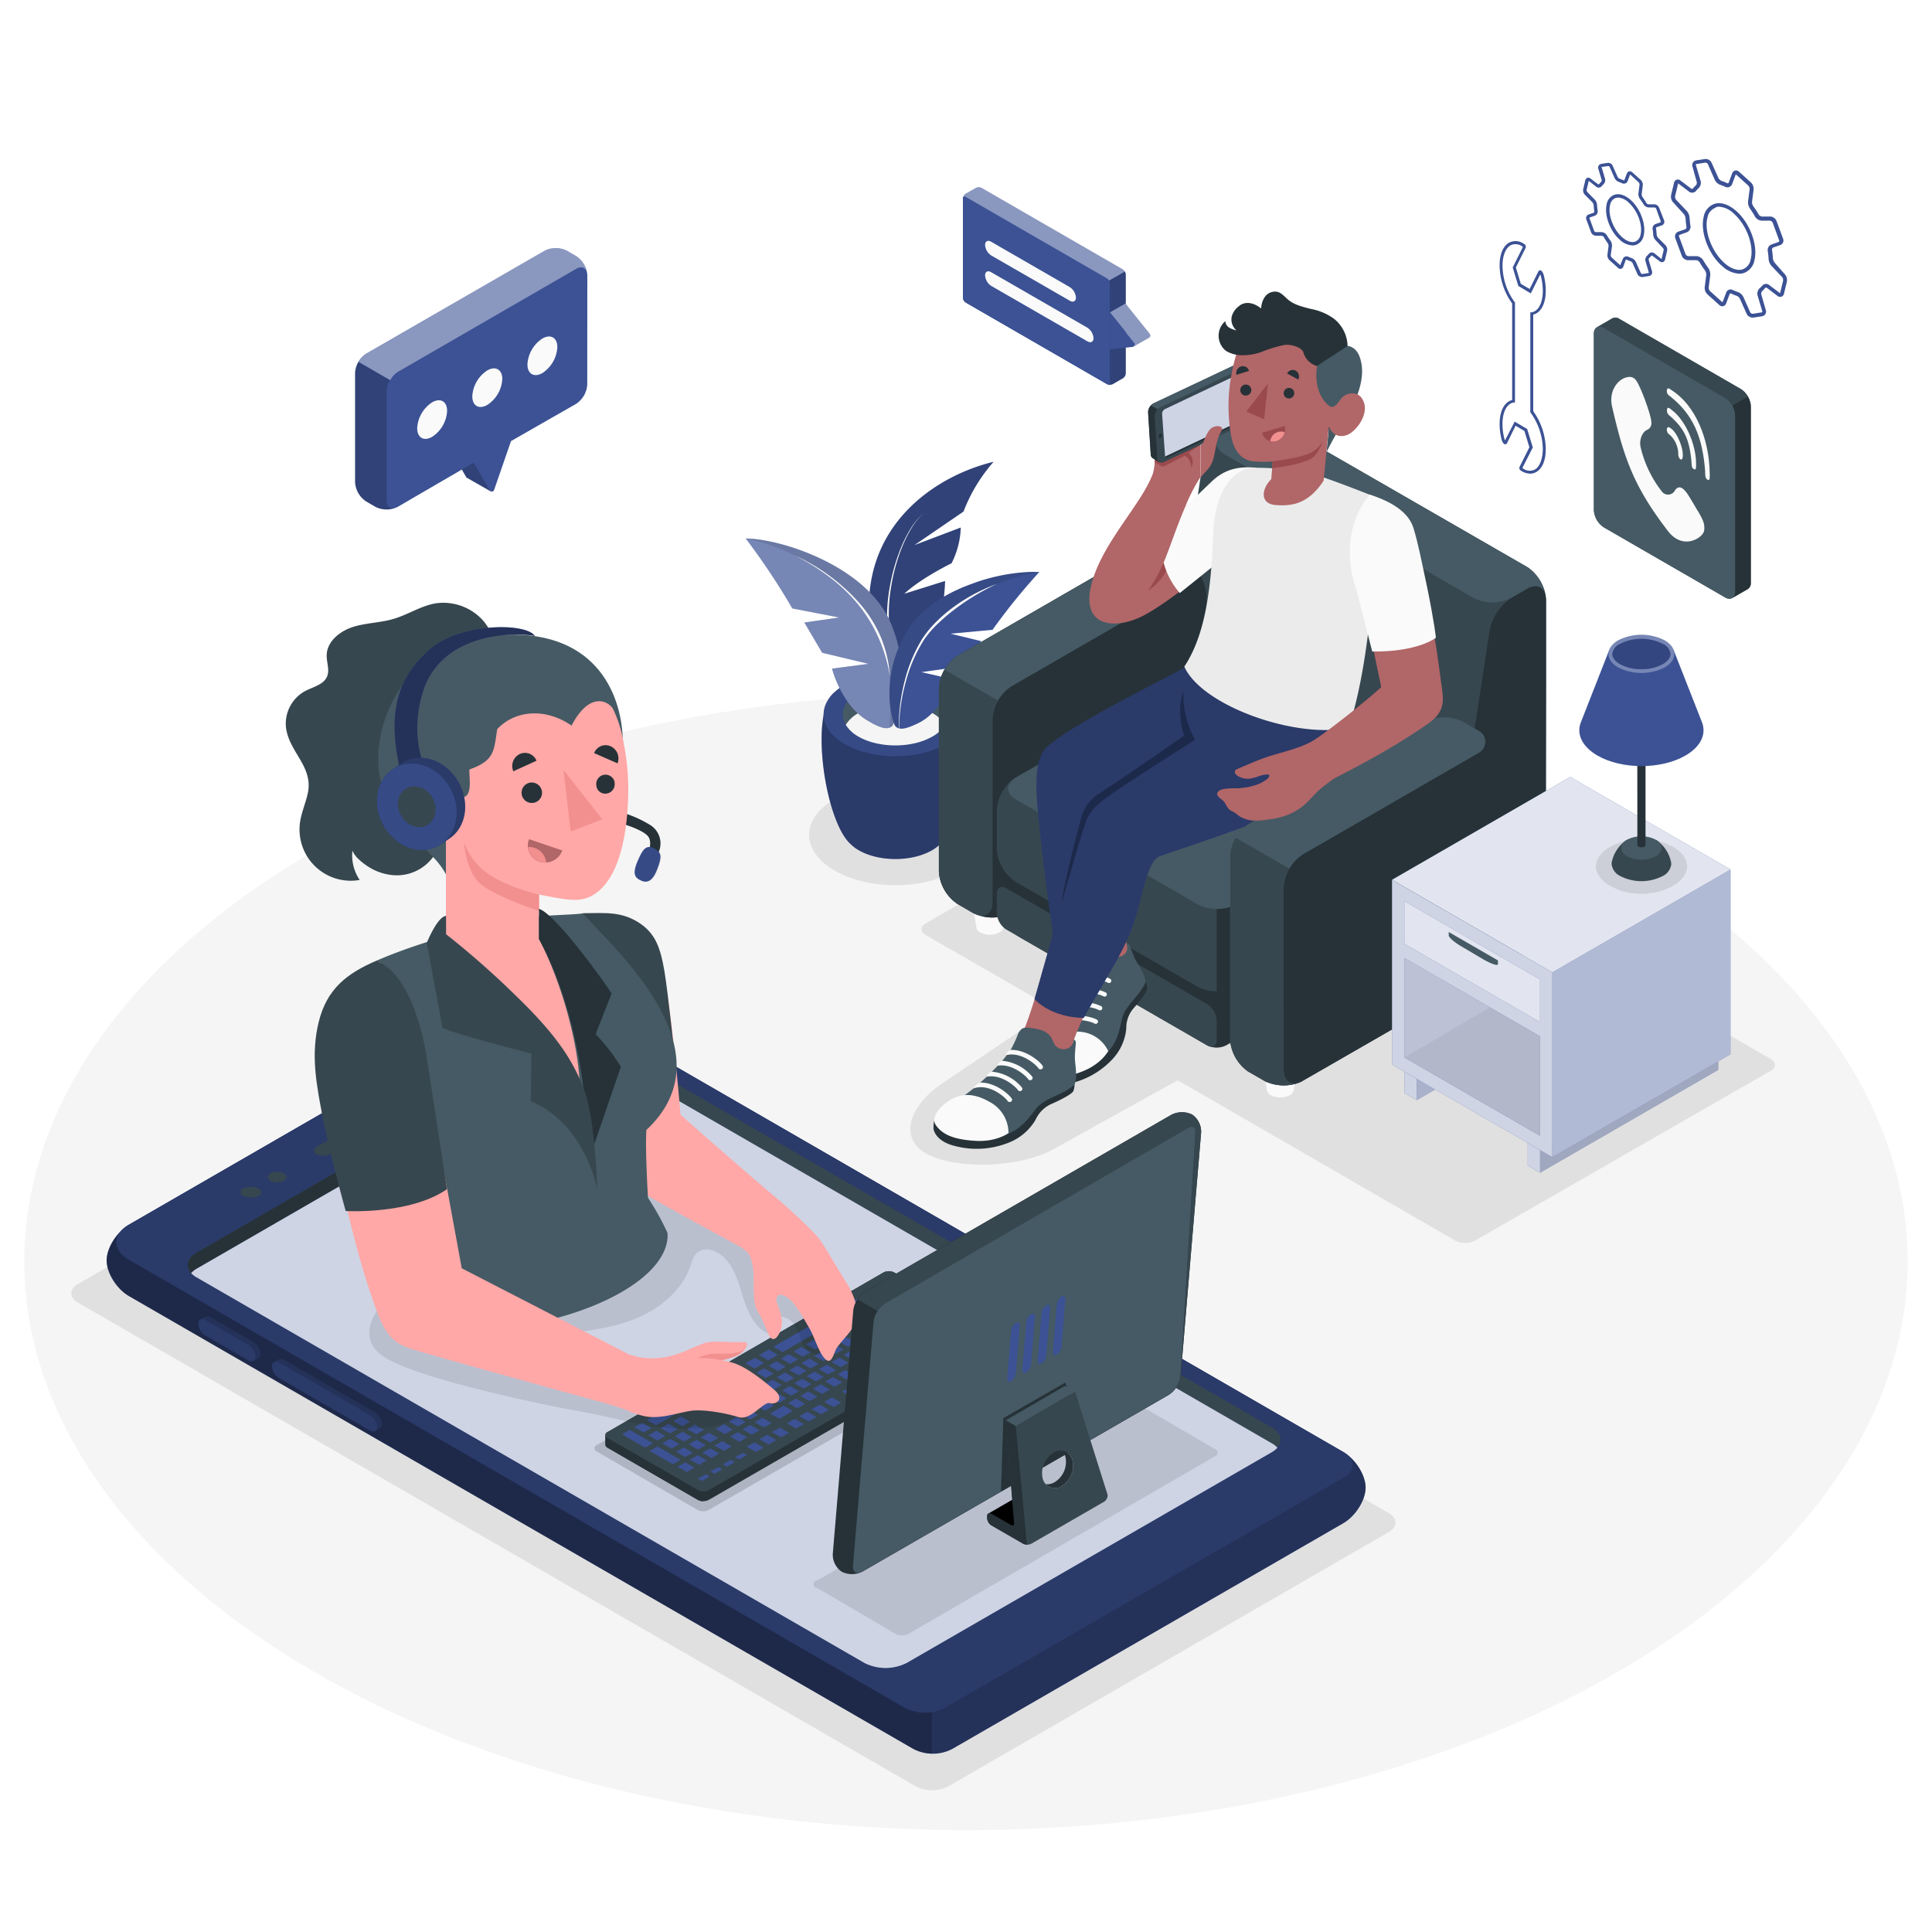 <svg class="animated" id="freepik_stories-call-center" xmlns="http://www.w3.org/2000/svg" viewBox="0 0 500 500" version="1.1" xmlns:xlink="http://www.w3.org/1999/xlink" xmlns:svgjs="http://svgjs.com/svgjs"><style>svg#freepik_stories-call-center:not(.animated) .animable {opacity: 0;}svg#freepik_stories-call-center.animated #freepik--character-2--inject-32 {animation: 1.5s 1 forwards cubic-bezier(.36,-0.01,.5,1.38) fadeIn,1.5s Infinite  linear wind;animation-delay: 0s,1.5s;}svg#freepik_stories-call-center.animated #freepik--character-1--inject-32 {animation: 1.5s 1 forwards cubic-bezier(.36,-0.01,.5,1.38) fadeIn,1.5s Infinite  linear wind;animation-delay: 0s,1.5s;}svg#freepik_stories-call-center.animated #freepik--speech-bubbles--inject-32 {animation: 1.5s 1 forwards cubic-bezier(.36,-0.01,.5,1.38) fadeIn,1.5s Infinite  linear floating;animation-delay: 0s,1.5s;}            @keyframes fadeIn {                0% {                    opacity: 0;                }                100% {                    opacity: 1;                }            }                    @keyframes wind {                0% {                    transform: rotate( 0deg );                }                25% {                    transform: rotate( 1deg );                }                75% {                    transform: rotate( -1deg );                }            }                    @keyframes floating {                0% {                    opacity: 1;                    transform: translateY(0px);                }                50% {                    transform: translateY(-10px);                }                100% {                    opacity: 1;                    transform: translateY(0px);                }            }        </style><g id="freepik--Floor--inject-32" class="animable" style="transform-origin: 250px 326.47px;"><ellipse id="freepik--floor--inject-32" cx="250" cy="326.47" rx="243.71" ry="147.16" style="fill: rgb(245, 245, 245); transform-origin: 250px 326.47px;" class="animable"></ellipse></g><g id="freepik--Shadows--inject-32" class="animable" style="transform-origin: 238.915px 328.724px;"><path id="freepik--Shadow--inject-32" d="M20.2,337.13,237,462.31a9.32,9.32,0,0,0,8.42,0l114-65.82c2.33-1.35,2.33-3.52,0-4.87L142.64,266.44a9.34,9.34,0,0,0-8.43,0l-114,65.83C17.87,333.61,17.87,335.79,20.2,337.13Z" style="fill: rgb(224, 224, 224); transform-origin: 189.811px 364.375px;" class="animable"></path><path id="freepik--shadow--inject-32" d="M247.51,206.84c8.72,5.09,8.72,13.34,0,18.43s-22.85,5.09-31.57,0-8.72-13.34,0-18.43S238.79,201.75,247.51,206.84Z" style="fill: rgb(224, 224, 224); transform-origin: 231.725px 216.055px;" class="animable"></path><path id="freepik--shadow--inject-32" d="M458.34,274.11,321,194.8a5.44,5.44,0,0,0-5.07-.08L239.52,239c-1.41.82-1.41,2.13,0,2.95L272.58,261,244,280.28c-9.16,6.17-11.13,14.33-4.4,18.21s22.53,4.16,32.43-.74l32.77-18.18,13.72,7.92,58.1,33.58a5.68,5.68,0,0,0,5.11,0l76.62-44C459.71,276.31,459.73,275,458.34,274.11Z" style="fill: rgb(224, 224, 224); transform-origin: 347.49px 257.905px;" class="animable"></path></g><g id="freepik--character-2--inject-32" class="animable" style="transform-origin: 190.51px 304.93px;"><g id="freepik--Mobile--inject-32" class="animable" style="transform-origin: 190.51px 355.73px;"><g id="freepik--mobile--inject-32" class="animable" style="transform-origin: 190.51px 355.73px;"><path d="M347.63,394.21,246.83,452.4a10.82,10.82,0,0,1-10.51.19L33.39,335.42c-3.2-1.84-5.79-6-5.79-9.22s2.59-7.37,5.78-9.22l100.43-58a12.82,12.82,0,0,1,11.57,0L347.63,375.77c3.2,1.85,5.79,6,5.79,9.22S350.83,392.37,347.63,394.21Z" style="fill: rgb(60, 82, 149); transform-origin: 190.51px 355.73px;" id="eltdzgb0gm76d" class="animable"></path><g id="elmi571rqhmw"><path d="M133.81,259,33.38,317c-3.19,1.85-5.79,6-5.78,9.22s2.59,7.38,5.78,9.22L236.32,452.59a11.07,11.07,0,0,0,5,1.25V314.41l-96-55.41A12.82,12.82,0,0,0,133.81,259Z" style="opacity: 0.5; transform-origin: 134.46px 355.738px;" class="animable"></path></g><g id="elfz9pw0t4rqh"><path d="M246.83,452.4l100.8-58.19c3.2-1.84,5.79-6,5.79-9.22s-2.59-7.37-5.79-9.22L241.35,314.41V453.84A10.66,10.66,0,0,0,246.83,452.4Z" style="opacity: 0.4; transform-origin: 297.385px 384.125px;" class="animable"></path></g><path d="M244.44,442a11.33,11.33,0,0,1-10.21,0l-200.87-116c-4.32-2.5-4.32-6.58,0-9.07L133.8,259a12.84,12.84,0,0,1,11.58,0L347.62,375.77c3.19,1.84,3.19,4.85,0,6.68Z" style="fill: rgb(60, 82, 149); transform-origin: 190.066px 350.418px;" id="el74bkne3219" class="animable"></path><g id="eltwtty6muwg"><path d="M244.44,442a11.33,11.33,0,0,1-10.21,0l-200.87-116c-4.32-2.5-4.32-6.58,0-9.07L133.8,259a12.84,12.84,0,0,1,11.58,0L347.62,375.77c3.19,1.84,3.19,4.85,0,6.68Z" style="opacity: 0.3; transform-origin: 190.066px 350.418px;" class="animable"></path></g><path d="M234.68,430.35a12.12,12.12,0,0,1-11,0L50.84,330.56c-3-1.75-3-4.6,0-6.35l94.48-54.55a12.26,12.26,0,0,1,11,0l172.84,99.79c3,1.75,3,4.61,0,6.36Z" style="fill: rgb(55, 71, 79); transform-origin: 190px 350.013px;" id="elmtdpae2knv" class="animable"></path><path d="M150.49,268.37a11.2,11.2,0,0,0-5.17,1.29L50.84,324.21c-3,1.75-3,4.6,0,6.35l18.73,10.81,80.92-51.67Z" style="fill: rgb(38, 50, 56); transform-origin: 99.54px 304.87px;" id="elo0ch7msn0y" class="animable"></path><path d="M156.39,273.79a12.24,12.24,0,0,0-11,0L50.9,328.34a5.71,5.71,0,0,0-1.43,1.15,5.48,5.48,0,0,0,1.37,1.07l172.84,99.79a12.12,12.12,0,0,0,11,0l94.49-54.54a5.81,5.81,0,0,0,1.42-1.14,5.51,5.51,0,0,0-1.36-1.09Z" style="fill: rgb(60, 82, 149); transform-origin: 190.03px 352.077px;" id="elt3sexs80pw" class="animable"></path><g id="el29x5mxucfd8"><path d="M156.39,273.79a12.24,12.24,0,0,0-11,0L50.9,328.34a5.71,5.71,0,0,0-1.43,1.15,5.48,5.48,0,0,0,1.37,1.07l172.84,99.79a12.12,12.12,0,0,0,11,0l94.49-54.54a5.81,5.81,0,0,0,1.42-1.14,5.51,5.51,0,0,0-1.36-1.09Z" style="fill: rgb(255, 255, 255); opacity: 0.75; transform-origin: 190.03px 352.077px;" class="animable"></path></g><path d="M85.37,298.7,102.12,289c1-.58,1-1.48.11-2a3.86,3.86,0,0,0-3.5.07L82,296.74c-1,.57-1,1.48-.11,2A3.89,3.89,0,0,0,85.37,298.7Z" style="fill: rgb(55, 71, 79); transform-origin: 92.06px 292.873px;" id="ellof4m6qiz5i" class="animable"></path><path d="M114.13,282.12a1,1,0,0,0,0-2,3.75,3.75,0,0,0-3.39,0,1,1,0,0,0,0,2A3.75,3.75,0,0,0,114.13,282.12Z" style="fill: rgb(55, 71, 79); transform-origin: 112.435px 281.12px;" id="elzlfz7rsnlqo" class="animable"></path><path d="M120.92,278.19a1,1,0,0,0,0-1.95,3.71,3.71,0,0,0-3.4,0,1,1,0,0,0,0,1.95A3.71,3.71,0,0,0,120.92,278.19Z" style="fill: rgb(55, 71, 79); transform-origin: 119.22px 277.215px;" id="elpakps3axw5" class="animable"></path><path d="M66.61,309.55a1,1,0,0,0,0-2,3.75,3.75,0,0,0-3.39,0,1,1,0,0,0,0,2A3.75,3.75,0,0,0,66.61,309.55Z" style="fill: rgb(55, 71, 79); transform-origin: 64.915px 308.55px;" id="eltibjcjecw2" class="animable"></path><path d="M73.4,305.63c.94-.55.94-1.42,0-2a3.75,3.75,0,0,0-3.39,0c-.94.54-.94,1.41,0,2A3.75,3.75,0,0,0,73.4,305.63Z" style="fill: rgb(55, 71, 79); transform-origin: 71.705px 304.63px;" id="eltw59djanu1d" class="animable"></path><path d="M97,365.54a3.86,3.86,0,0,1,1.81,3,1.14,1.14,0,0,1-.5,1.06c-.22.12-1,.61-1.27.73a1.29,1.29,0,0,1-1.3-.15L72.25,356.6a3.88,3.88,0,0,1-1.81-3,1.15,1.15,0,0,1,.45-1l1.31-.76a1.34,1.34,0,0,1,1.31.15Z" style="fill: rgb(60, 82, 149); transform-origin: 84.626px 361.087px;" id="el8ex5u581ac4" class="animable"></path><g id="elg4m4too4qyh"><path d="M97,365.54a3.86,3.86,0,0,1,1.81,3,1.14,1.14,0,0,1-.5,1.06c-.22.12-1,.61-1.27.73a1.29,1.29,0,0,1-1.3-.15L72.25,356.6a3.88,3.88,0,0,1-1.81-3,1.15,1.15,0,0,1,.45-1l1.31-.76a1.34,1.34,0,0,1,1.31.15Z" style="opacity: 0.4; transform-origin: 84.626px 361.087px;" class="animable"></path></g><path d="M95.78,366.27,72.25,352.68c-1-.58-1.81-.17-1.81.91a3.88,3.88,0,0,0,1.81,3l23.53,13.58c1,.58,1.81.17,1.81-.91A3.86,3.86,0,0,0,95.78,366.27Z" style="fill: rgb(60, 82, 149); transform-origin: 84.015px 361.425px;" id="ellmrgavxmwam" class="animable"></path><g id="elenw3xqfrw9g"><path d="M95.78,366.27,72.25,352.68c-1-.58-1.81-.17-1.81.91a3.88,3.88,0,0,0,1.81,3l23.53,13.58c1,.58,1.81.17,1.81-.91A3.86,3.86,0,0,0,95.78,366.27Z" style="opacity: 0.3; transform-origin: 84.015px 361.425px;" class="animable"></path></g><path d="M65.54,347.35a3.88,3.88,0,0,1,1.81,3,1.12,1.12,0,0,1-.5,1.06l-1.27.74a1.34,1.34,0,0,1-1.3-.15l-11.1-6.41a3.88,3.88,0,0,1-1.81-3,1.16,1.16,0,0,1,.46-1c.23-.14,1.08-.64,1.31-.76a1.33,1.33,0,0,1,1.31.14Z" style="fill: rgb(60, 82, 149); transform-origin: 59.362px 346.486px;" id="elco4c23ej8y" class="animable"></path><g id="elsko5158lt9"><path d="M65.54,347.35a3.88,3.88,0,0,1,1.81,3,1.12,1.12,0,0,1-.5,1.06l-1.27.74a1.34,1.34,0,0,1-1.3-.15l-11.1-6.41a3.88,3.88,0,0,1-1.81-3,1.16,1.16,0,0,1,.46-1c.23-.14,1.08-.64,1.31-.76a1.33,1.33,0,0,1,1.31.14Z" style="opacity: 0.4; transform-origin: 59.362px 346.486px;" class="animable"></path></g><path d="M64.28,348.08l-11.1-6.41c-1-.57-1.81-.16-1.81.92a3.88,3.88,0,0,0,1.81,3L64.28,352c1,.57,1.81.16,1.81-.92A3.86,3.86,0,0,0,64.28,348.08Z" style="fill: rgb(60, 82, 149); transform-origin: 58.73px 346.835px;" id="elhik8anlcgwr" class="animable"></path><g id="eltvd360zznf"><path d="M64.28,348.08l-11.1-6.41c-1-.57-1.81-.16-1.81.92a3.88,3.88,0,0,0,1.81,3L64.28,352c1,.57,1.81.16,1.81-.92A3.86,3.86,0,0,0,64.28,348.08Z" style="opacity: 0.3; transform-origin: 58.73px 346.835px;" class="animable"></path></g></g></g><g id="freepik--Keyboard--inject-32" class="animable" style="transform-origin: 206.451px 360.053px;"><g id="freepik--shadow--inject-32"><path d="M154.4,375.62l26.15,15.16a3.12,3.12,0,0,0,2.85,0l75.06-43.27a.87.87,0,0,0,0-1.65L232.31,330.7a3.15,3.15,0,0,0-2.85,0L154.4,374A.87.87,0,0,0,154.4,375.62Z" style="opacity: 0.15; transform-origin: 206.451px 360.742px;" class="animable"></path></g><g id="freepik--keyboard--inject-32" class="animable" style="transform-origin: 206.035px 358.746px;"><path d="M255.4,343.63a1,1,0,0,0-.58-.81l-23.39-13.5a3.05,3.05,0,0,0-2.79,0L157.25,370.6a1,1,0,0,0-.58.81v2.45a1,1,0,0,0,.58.81l23.39,13.5a3.11,3.11,0,0,0,2.79,0L254.82,347a1,1,0,0,0,.58-.8Z" style="fill: rgb(38, 50, 56); transform-origin: 206.035px 358.741px;" id="el0tpsdetkafsg" class="animable"></path><path d="M180.64,385.65l-23.39-13.44a.85.85,0,0,1,0-1.61l71.39-41.28a3.05,3.05,0,0,1,2.79,0l23.39,13.5a.85.85,0,0,1,0,1.61l-71.39,41.22A3.05,3.05,0,0,1,180.64,385.65Z" style="fill: rgb(55, 71, 79); transform-origin: 206.035px 357.485px;" id="el5eo8cp6u39r" class="animable"></path><path d="M181.94,386v2.51a2.82,2.82,0,0,1-1.31-.32l-23.37-13.5a1,1,0,0,1-.58-.81V371.4a1,1,0,0,0,.58.81l23.37,13.45A3,3,0,0,0,181.94,386Z" style="fill: rgb(38, 50, 56); transform-origin: 169.31px 379.955px;" id="elq4gmtjoh2a" class="animable"></path><path d="M229.86,331.45h0l2.32,1.33-3.14,1.82-2.4-1.35,3.14-1.81Zm3.63,2.09h0l2.31,1.34-2.46,1.42L231,335l2.47-1.43Zm-8,.44h.05l2.32,1.34-2.47,1.42L223,335.41l2.46-1.43Zm11.64,1.65h0l2.32,1.34-4,2.3-2.39-1.34,4-2.3Zm-7.34.05h0l2.32,1.34-2,1.13-2.39-1.34,2-1.13Zm-8,.45h.05l2.32,1.33-2.47,1.43-2.39-1.35,2.46-1.42Zm4.8,1.41h.06l2.31,1.33L227,340l-2.39-1.34,2-1.13Zm14.18.19h0l2.31,1.33L240,340.89l-2.39-1.35,3.14-1.81Zm-22.69.54h0l2.31,1.34-17.82,10.29-2.4-1.35L218,338.27Zm13.83.38h.05l2.32,1.34-2,1.13-2.4-1.34,2-1.13Zm-8.52.74h0l2.32,1.33-2,1.13-2.4-1.34,2-1.13Zm21,.43h0l2.32,1.34-2,1.13-2.4-1.35,2-1.13Zm-8,.44h.05l2.31,1.34-2,1.13-2.39-1.35,2-1.13Zm-7.68.25h.05l2.32,1.33-2,1.13-2.4-1.34,2-1.13Zm-8.52.73h0l2.32,1.34-2,1.13-2.4-1.35,2-1.13Zm21,.43h.06l2.31,1.34-2,1.13-2.39-1.35,2-1.13Zm-8,.44h.05l2.32,1.34-2,1.13-2.4-1.35,2-1.13Zm-7.68.25h.06l2.31,1.33-2,1.13-2.39-1.34,2-1.13Zm23.3,0h.05l2.32,1.33-2.47,1.43-2.39-1.35,2.46-1.42Zm-31.82.73H217l2.31,1.34-2,1.13L215,344.22l1.95-1.13Zm21,.43H238l2.31,1.34-2,1.13L236,344.65l2-1.13Zm-8,.44h0l2.32,1.34-2,1.13L228,345.1l2-1.13Zm-7.67.25h.05l2.31,1.34-2,1.13-2.39-1.35,2-1.13Zm-8.52.73h0l2.31,1.34-2,1.13-2.39-1.35,2-1.13Zm29.91.37h0l2.32,1.33-2,1.14-2.4-1.35,2-1.13Zm-8.91.06h0l2.32,1.34-2,1.13-2.4-1.34,2-1.13Zm-8,.44h.06l2.31,1.34-2,1.13L224.74,347l2-1.13Zm-7.67.25h0l2.32,1.34-2,1.13-2.4-1.35,2-1.13Zm-8.52.73h.05l2.32,1.34-2,1.13-2.4-1.34,2-1.13Zm29.91.37h.06l2.31,1.34-2,1.13-2.39-1.35,1.95-1.13Zm-8.91.06h.05l2.32,1.34-2,1.13-2.4-1.34,2-1.13Zm-8,.45h0l2.32,1.33-2,1.13-2.4-1.34,2-1.13Zm-7.68.24h0l2.32,1.34-2,1.13L213.86,349l1.95-1.13Zm-8.52.74s.05,0,.05,0l2.32,1.33-2,1.13-2.39-1.34,1.95-1.13Zm29.92.36h0l2.31,1.34-2,1.13-2.39-1.35,2-1.13Zm-8.92.07h.06l2.31,1.33-2,1.13-2.39-1.34,2-1.13Zm-29.35.2H199l2.32,1.34-2.47,1.42-2.39-1.34,2.46-1.43Zm21.34.24h.05l2.32,1.33-2,1.14-2.4-1.35,2-1.13Zm-7.67.24h.05l2.31,1.34-2,1.13-2.39-1.34,2-1.13Zm-8.52.74h0l2.31,1.33-2,1.13-2.39-1.34,2-1.13Zm29.91.36h.05l2.32,1.34-2,1.13L232,352l2-1.13Zm-8.91.07h0l2.32,1.33-2,1.14-2.39-1.35,2-1.13Zm-8,.44h.06l2.31,1.34-2,1.13-2.39-1.35,2-1.13Zm-21.84.06h.05l2.32,1.33-2.47,1.43-2.39-1.35,2.46-1.42Zm14.17.18s0,0,0,0L211.8,353l-2,1.13-2.4-1.34,2-1.13Zm-8.52.74H201l2.32,1.34-2,1.13-2.4-1.35,2-1.13Zm21,.43H222l2.32,1.34-2,1.13-2.4-1.35,2-1.13Zm-8,.44h0l2.32,1.34-2,1.13-2.39-1.35,2-1.13Zm-7.68.25h.05l2.32,1.33-2,1.13-2.4-1.34,2-1.13Zm23.21,0h0l2.31,1.34-2,1.13-2.39-1.35,2-1.13Zm-37.88.05h0l2.31,1.34-2.46,1.42-2.4-1.35,2.47-1.42Zm6.15.63h.05l2.32,1.34-2,1.13-2.39-1.35,1.95-1.13Zm21,.43h.06l2.31,1.34-2,1.13-2.39-1.35,1.95-1.13Zm-8,.44h.05l2.32,1.34-2,1.13-2.4-1.35,2-1.13Zm-7.68.25h.06l2.31,1.34-2,1.13L201,356.45l2-1.13Zm23.21.05h.05l2.32,1.34-2,1.13-2.4-1.35,2-1.13Zm-38.39.34h0l2.32,1.34-3.14,1.81-2.4-1.34,3.14-1.81Zm6.66.34h.06l2.31,1.34L190.68,361l-2.39-1.35,6.18-3.57Zm21,.43h.05l2.31,1.34-2,1.13-2.39-1.35,2-1.12Zm-8,.44h.06l2.31,1.34-2,1.13-2.39-1.34,1.95-1.13Zm-7.67.25h.05l2.32,1.34-2,1.13-2.4-1.35,2-1.13Zm23.2.05h.05l2.32,1.34-2,1.13L221,358.36l1.95-1.13Zm-10.72,1.11h.05l2.32,1.34-2,1.13-2.4-1.34,2-1.13Zm-29.52.31h0l2.32,1.33-2,1.13-2.4-1.34,2-1.13Zm21.51.14h.05l2.31,1.33-2,1.13-2.39-1.34,2-1.13Zm-7.68.24h.05l2.32,1.34-1.79,1a.38.38,0,0,0-.2.33.38.38,0,0,0,.21.34l3,1.75-2.3,1.33-6-3.44,4.66-2.69Zm23.21.05h.05l2.31,1.34-2,1.13-2.39-1.34,2-1.13Zm-10.73,1.12h0l2.32,1.33-2,1.13-2.39-1.34,2-1.13Zm-29.52.3h.05l2.32,1.33L180,363l-2.39-1.35,1.95-1.13Zm21.51.14h.05l2.32,1.33-2,1.13-2.4-1.34,2-1.13Zm14.13,1.1h.06l2.31,1.34-2,1.13-2.39-1.35,1.95-1.13Zm-9.32.31h.05l2.31,1.33-2,1.14-2.39-1.35,2-1.13Zm-29.53.3h.06l2.31,1.34-2,1.13-2.39-1.35,2-1.13Zm6.84.24h.05l2.31,1.34-2,1.13-2.39-1.35,2-1.13Zm28.81,1h.05l2.31,1.34-2,1.13L210,364.72l2-1.13Zm-9.33.31h.05l2.32,1.33-3.48,2-2.4-1.34,3.48-2Zm-30.2.69h.05l2.32,1.34-5.17,3-2.39-1.35,5.16-3Zm21.17.33h.06l2.31,1.34-2,1.13-2.39-1.34,2-1.13Zm15.15.53h.05l2.32,1.34-2,1.13-2.4-1.34,2-1.13Zm-32.69,1.23h.05l2.31,1.34-2,1.13-2.39-1.34,2-1.13Zm14.34.1h.05l2.31,1.33-2,1.13-2.39-1.34,2-1.13Zm6.83.24h0l2.32,1.33-2,1.14-2.4-1.35,2-1.13Zm8.31.28h0l2.32,1.33-2,1.13-2.39-1.34,2-1.13Zm-39.52,1h.05l2.32,1.34-2,1.13-2.4-1.34,2-1.13Zm6.83.25s.05,0,.05,0l2.32,1.33-2,1.13-2.4-1.34,2-1.13Zm14.34.09h.05L189.6,370l-2,1.14-2.4-1.35,2-1.13Zm-7.51.15h.05l2.32,1.33-2,1.13-2.39-1.34,1.95-1.13Zm14.34.09h.05l2.32,1.34-2,1.13-2.4-1.35,2-1.13Zm7.61.69h.05l2.31,1.33-2,1.14-2.39-1.35,2-1.13Zm-38.82.59h.05l5.94,3.42-2,1.14-6-3.44,2-1.13Zm6.83.24h.06l2.31,1.33-2,1.14-2.39-1.35,2-1.13Zm6.83.24h.06l2.31,1.33-2,1.14-2.39-1.35,2-1.13Zm14.34.09h.06l2.31,1.34-2,1.13-2.39-1.35,1.95-1.13Zm-7.5.15h.05l2.31,1.34-2,1.13L181.36,372l2-1.13Zm15.11.54h0l2.32,1.34-2,1.13-2.4-1.35,2-1.13Zm-25.15,1.07h.05l2.32,1.34-2,1.13-2.4-1.35,2-1.13Zm6.83.24h.05l2.32,1.34-2,1.13-2.4-1.35,2-1.13ZM187,373H187l2.32,1.34-2,1.13-2.4-1.35,2-1.13Zm8.28.3h.05l2.32,1.34-2,1.13-2.39-1.35,1.95-1.13Zm-25.15,1.07h.05l5.94,3.43-2,1.13-6-3.44,2-1.13Zm6.83.24h0l2.32,1.34-2,1.13L175,375.69l2-1.12Zm6.83.24h.05l2.32,1.34-2,1.13-2.39-1.34,2-1.13ZM192.3,376h0l1,.57-2,1.13-1.08-.58,2-1.13Zm-11.74.62h.05l2.31,1.34-2,1.13-2.39-1.34,2-1.13Zm8.53,1.23h.06l1,.57-2,1.13-1.07-.58,1.94-1.13Zm-11.74.63h.05l2.32,1.33-2,1.13-2.4-1.34,2-1.13Zm8.54,1.22h.05l1,.57-2,1.13-1.07-.58,2-1.12Zm-3.21,1.85h0l1,.57-2,1.13-1.08-.58,2-1.12Z" style="fill: rgb(60, 82, 149); transform-origin: 206.08px 357.345px;" id="eltey5cu6lt7g" class="animable"></path></g></g><g id="freepik--Character--inject-32" class="animable" style="transform-origin: 147.902px 262.89px;"><g id="freepik--shadow--inject-32"><path d="M96,347.28c1.08,2.73,3.41,4.15,6.86,5.69,10.1,4.55,34.31,10,47.9,12.42,7.91,1.41,16,4,24.08,4.35,7.23.29,14.73-1,20.73-5.08a4.5,4.5,0,0,0,1.94-2.11,3.41,3.41,0,0,0-1.69-3.75,10.19,10.19,0,0,0-4.27-1.13,174.21,174.21,0,0,1-46.81-12.41c6.71-.71,13.53-1.44,19.77-4s12-7.23,14.16-13.61c.44-1.28.8-2.7,1.86-3.55a4.3,4.3,0,0,1,4.08-.38c4.39,1.57,6.13,6.71,7.43,11.19s3.46,9.59,8,10.62c-1.65-1-1-3.86.74-4.55s3.87.39,4.93,2,1.33,3.44,2.21,5.07,2.77,3,4.48,2.33a4.23,4.23,0,0,0,2-2.14c2.42-4.73,2-10.56-.14-15.43s-5.73-8.95-9.57-12.62c-5.35-5.11-11.37-9.7-18.3-12.3-14.5-5.45-30.81-1.48-45.18,4.32a187.77,187.77,0,0,0-31.09,16.05,52.11,52.11,0,0,0-10.24,8c-2.19,2.34-4.49,5.66-4.26,9A6.82,6.82,0,0,0,96,347.28Z" style="opacity: 0.1; transform-origin: 155.825px 337.539px;" class="animable"></path></g><g id="freepik--character--inject-32" class="animable" style="transform-origin: 147.902px 261.436px;"><g id="freepik--Arm--inject-32" class="animable" style="transform-origin: 184.956px 294.236px;"><path d="M218.9,331.71c-2.12-3.28-5.92-10-7.11-11.38-3.25-3.7-9.95-9.55-9.95-9.55-6.32-5.15-25.73-22.29-25.73-22.29s-3-38-6.36-44.08c-3.88-7.08-11.26-7.37-18.9-7.83,0,0-2,8.25-2.78,15,0,0,6.87,42.62,7.69,46.58s2.83,5.7,6.92,8.33c6.25,4,28.86,16.15,28.86,16.15l1.11.77a4.44,4.44,0,0,1,1.64,2.18,12.86,12.86,0,0,1,.59,2.7c.36,3.15,0,4,.27,7.44s1,3.33,2.35,6.28c1.21,2.73,1.57,4.44,2.57,4.54s2.28-2.12,2.28-4.37-1.37-4.73-1.42-5.68.45-2.13,2.59-.87,4.14,5.09,5.73,7.74,2.44,6.15,4.05,8.06,2.21-.21,2.95-2,4.35-4.71,5.3-7.57S221,335,218.9,331.71Z" style="fill: rgb(255, 168, 167); transform-origin: 184.956px 294.381px;" id="elnypmsw7vy3r" class="animable"></path><path d="M150.85,236.34c5.26,0,9.53-.58,14.16,2.24s5.88,6.68,6.93,12.68c.95,5.46,2.88,24.26,2.88,24.26s-13.36,7.37-25,2.67Z" style="fill: rgb(55, 71, 79); transform-origin: 162.32px 258.024px;" id="el9z6fgwu1id" class="animable"></path><path d="M206.75,339.19h0l0,0Z" style="fill: rgb(60, 82, 149); transform-origin: 206.75px 339.19px;" id="elp3qm3ez0leo" class="animable"></path></g><path d="M161.91,210.56a29.68,29.68,0,0,1,6.34,2.94,5.59,5.59,0,0,1,1.93,7.58l-2.41-.48s1.24-2.83-.21-4.34-5.69-2.82-5.69-2.82Z" style="fill: rgb(38, 50, 56); transform-origin: 166.402px 215.82px;" id="elckr0qeq9u6b" class="animable"></path><path d="M169.18,219.51c-2-.95-2.9.27-4.28,3.59s-.43,4.23,1.25,4.89,3-.45,4-3.2C171.31,221.7,171.28,220.54,169.18,219.51Z" style="fill: rgb(60, 82, 149); transform-origin: 167.577px 223.686px;" id="elbkccix51u4" class="animable"></path><g id="elckmc2lsli9w"><path d="M169.34,219.54c-2-.95-2.9.27-4.28,3.59s-.43,4.23,1.25,4.89,3-.45,4-3.2C171.48,221.73,171.45,220.57,169.34,219.54Z" style="opacity: 0.1; transform-origin: 167.741px 223.716px;" class="animable"></path></g><path id="freepik--Chest--inject-32" d="M129.15,238.76c-11,2.47-22.82,6-31.68,9.85,0,0-.71,37.91,5.43,56s4.37,38.7,4.37,38.7c30,4.85,66.39-9.09,65.49-24.21A67,67,0,0,0,167.7,310s-.75-12.15-.42-17.56c22-20.59-8.55-47-16.43-56.06C146.05,237,139,236.55,129.15,238.76Z" style="fill: rgb(69, 90, 100); transform-origin: 136.276px 290.335px;" class="animable"></path><path d="M127.34,183.05c-1.42,2.55-.83,5.56-.25,8.26.45,2.06,1.68,4.61,1.16,6.7a13.55,13.55,0,0,1-5,7.18,14.68,14.68,0,0,1-1.89,1.34c-.57.31-1.23.45-1.81.77a8.11,8.11,0,0,0-2.95,3,22.62,22.62,0,0,0-2.14,5.68,19.81,19.81,0,0,1-2.25,5.63,11.64,11.64,0,0,1-10.34,4.89,14,14,0,0,1-6.23-2,16.51,16.51,0,0,1-2.67-2,6.77,6.77,0,0,1-1.76-2.34,11.28,11.28,0,0,0,1.88,7.57,13.26,13.26,0,0,1-15.45-14.87c.36-2.56,1.45-5,2-7.49,1.52-6.8-4.58-10.52-5.58-16.72a9.61,9.61,0,0,1,4.9-9.8c2.09-1.1,4.84-1.65,5.71-3.84.67-1.68-.15-3.55-.12-5.36,0-3.58,3.38-6.31,6.78-7.39s7.09-1.07,10.52-2.09c3.66-1.08,7-3.31,10.72-4a13.82,13.82,0,0,1,12.2,4.16c1.41,1.5,2.18,3.25,3.43,4.8s3.16,2.35,4.08,4.17a8.41,8.41,0,0,1,.26,7.74C131.29,179.43,128.64,180.74,127.34,183.05Z" style="fill: rgb(55, 71, 79); transform-origin: 103.66px 191.967px;" id="elhzw3xlehu8u" class="animable"></path><path d="M161.17,191.13c-.42-11.9-7.33-28.88-32.9-26.71-24.92,2.12-32.25,24.35-30,36.42,3.17,16.66,15.29,17.73,18.44,28.62Z" style="fill: rgb(69, 90, 100); transform-origin: 129.528px 196.845px;" id="elk302kawr25r" class="animable"></path><path d="M105.44,200.23a6,6,0,0,1,6.26-2.08,6.18,6.18,0,0,1,3.08,2c1.15,1.27,1.13,3,1.94,4.45a3.29,3.29,0,0,0,2.44,1.77c3.43.31,2.15-5.26,2.34-7.24,6.48-2.3,6.3-4.7,7.18-10.42,4.54-4.9,12.42-5.62,19.24-.93,4.16-8,8.67-7,10.62-4.53a32,32,0,0,1,2.91,9.31,61.93,61.93,0,0,1,1.09,14.69c-.84,19.11-7.14,23.7-10.28,25s-7,.36-12.77-.73V243c6,11.45,10.79,28.78,10.56,40.1-9.23-17.48-23.68-26.83-30.51-33.18a26.13,26.13,0,0,1-4.13-4.76V215s-2.52,2.69-6.52-.49C103.54,210.23,101.9,204.23,105.44,200.23Z" style="fill: rgb(255, 168, 167); transform-origin: 133.083px 232.286px;" id="elxl69ibky8m" class="animable"></path><path d="M139.49,231.54c-5-1.3-10.35-3.19-14-6a17.28,17.28,0,0,1-5.42-7.61s.43,7.37,4.14,10.69,15.32,7.15,15.32,7.15Z" style="fill: rgb(242, 143, 143); transform-origin: 129.8px 226.85px;" id="eljsd15rhp6k" class="animable"></path><path d="M140.27,204.9a2.65,2.65,0,1,1-3-2.37A2.7,2.7,0,0,1,140.27,204.9Z" style="fill: rgb(38, 50, 56); transform-origin: 137.632px 205.158px;" id="eloxey4lqqme" class="animable"></path><path d="M159.05,202.57a2.43,2.43,0,0,1-2,2.79,2.3,2.3,0,0,1-2.72-2.15,2.4,2.4,0,1,1,4.76-.64Z" style="fill: rgb(38, 50, 56); transform-origin: 156.699px 202.943px;" id="eljul5o603fz" class="animable"></path><polygon points="145.82 199.26 147.7 215.18 155.88 212.06 145.82 199.26" style="fill: rgb(242, 143, 143); transform-origin: 150.85px 207.22px;" id="elsqrq52153d" class="animable"></polygon><path d="M138.85,196.87l-6,2.74a3.44,3.44,0,0,1,1.67-4.47A3.22,3.22,0,0,1,138.85,196.87Z" style="fill: rgb(38, 50, 56); transform-origin: 135.708px 197.229px;" id="elj0oe61f6zbh" class="animable"></path><path d="M136.92,217.18l8.61,2.92a4.77,4.77,0,0,1-5.94,2.9A4.44,4.44,0,0,1,136.92,217.18Z" style="fill: rgb(177, 102, 104); transform-origin: 141.071px 220.205px;" id="eljbj8fmepr9q" class="animable"></path><path d="M137.13,219.19a4.47,4.47,0,0,1,4.22,4,4.45,4.45,0,0,1-1.76-.22,4.32,4.32,0,0,1-2.9-3.74A3.11,3.11,0,0,1,137.13,219.19Z" style="fill: rgb(242, 143, 143); transform-origin: 139.02px 221.196px;" id="eln09f11wz99g" class="animable"></path><path d="M159.82,197.56l-6.06-2.66a3.17,3.17,0,0,1,4.26-1.77A3.48,3.48,0,0,1,159.82,197.56Z" style="fill: rgb(38, 50, 56); transform-origin: 156.909px 195.207px;" id="elns7ogcskspa" class="animable"></path><path d="M139.49,235.21c3.86,1.12,15.14,16.38,18.8,21.88l-4.14,10.56a48.76,48.76,0,0,1,6.53,8.43l-8.43,24.55s.76-32.71-12.76-57.6Z" style="fill: rgb(38, 50, 56); transform-origin: 150.085px 267.92px;" id="el2ixxjytolfh" class="animable"></path><path d="M151.13,281.91c3,7.79,3.42,25.85,3.42,25.85s-3-16.85-17.17-22.75c0-.81.15-12.35.15-12.35s-19-4.82-23-6.63l-4.09-22s2.73-6.82,5-7v4.75a221,221,0,0,1,17.93,15.78C143.73,267.55,148.15,274.12,151.13,281.91Z" style="fill: rgb(55, 71, 79); transform-origin: 132.495px 272.395px;" id="elfz9b8978jaq" class="animable"></path><path d="M200.25,359.57c-3.06-2.57-7.49-6.13-11-7a19.87,19.87,0,0,0-2.49-.55,26.69,26.69,0,0,0,3.49-1,6.34,6.34,0,0,0,2.84-2.24c.26-.41.42-1,0-1.32a.84.84,0,0,0-.51-.14c-2.59.13-4.66-.1-7-.08a10.12,10.12,0,0,0-3.16.32c-.94.35-1.88.71-2.8,1.11-4.17,1.84-8,3.5-14.16,2.59l-2.58-.68-43.38-22.35-8.23-44.8s-2-27.78-13.25-34.52c-6,2.28-12.57,7.92-14.35,14-2.1,7.23-1.28,17.5,2.3,33.43,3,13.33,6.13,27,9.52,37.15s4.69,13.74,11.35,15.73c11.17,3.34,51.47,14.39,51.47,14.39a26.48,26.48,0,0,0,2.52.83c1.39.39,2.69,1.35,6,2.07,3.93.86,8.71-.93,12-1.39s9.07.62,12.26,1.62,6.5-4.06,8.09-3.61S203.32,362.15,200.25,359.57Z" style="fill: rgb(255, 168, 167); transform-origin: 142.11px 307.891px;" id="elsv6rcfqpvrd" class="animable"></path><path d="M185.14,350.32a11.75,11.75,0,0,0-4.65,1.15,25.82,25.82,0,0,1,6.23.56,26.69,26.69,0,0,0,3.49-1,6.69,6.69,0,0,0,2.59-1.89C191,350.56,187.4,350.36,185.14,350.32Z" style="fill: rgb(242, 143, 143); transform-origin: 186.645px 350.585px;" id="elgzsdf64ozg7" class="animable"></path><path d="M97.47,248.61c-7.77,3.32-12.92,7.38-15,15.93s-.61,16.06,1.14,25.11,5.85,23.76,5.85,23.76,16.63,1,26.22-5.65l-5.25-34.12S107.66,253.38,98,248.92" style="fill: rgb(55, 71, 79); transform-origin: 98.565px 281.037px;" id="elgikv2bllrxw" class="animable"></path><path d="M110.84,168.39c-5.84,5.41-11.44,13.08-7.29,30.83a9.63,9.63,0,0,0-2.41,10c1.6,5.48,6.86,9.09,11.75,8s7.54-6.31,5.94-11.8c-1.21-4.1-5.61-8.07-9.23-7.81,0,0-3.47-7.59-.22-18.35,4.44-14.66,21.53-15.88,29.05-14.69C135.91,161,118.56,161.24,110.84,168.39Z" style="fill: rgb(60, 82, 149); transform-origin: 119.53px 189.864px;" id="el68iuf2ua2dn" class="animable"></path><g id="el0kd98ucnbxqp"><path d="M110.84,168.39c-5.84,5.41-11.44,13.08-7.29,30.83a9.63,9.63,0,0,0-2.41,10c1.6,5.48,6.86,9.09,11.75,8s7.54-6.31,5.94-11.8c-1.21-4.1-5.61-8.07-9.23-7.81,0,0-3.47-7.59-.22-18.35,4.44-14.66,21.53-15.88,29.05-14.69C135.91,161,118.56,161.24,110.84,168.39Z" style="opacity: 0.4; transform-origin: 119.53px 189.864px;" class="animable"></path></g><path d="M119.87,205.23c-1.78-6.08-7.61-10.07-13-8.93a8.27,8.27,0,0,0-2.35.88c-.61.34-2.45,1.6-2.81,1.84-3.46,2.29-5,7-3.63,11.84,1.78,6.08,7.61,10.07,13,8.93a8.47,8.47,0,0,0,2.8-1.14c.44-.28,2.16-1.43,2.58-1.73C119.77,214.59,121.26,210,119.87,205.23Z" style="fill: rgb(60, 82, 149); transform-origin: 108.986px 208.045px;" id="eljd4scfusxup" class="animable"></path><g id="elk33n6hl24a"><path d="M119.87,205.23c-1.78-6.08-7.61-10.07-13-8.93a8.27,8.27,0,0,0-2.35.88c-.61.34-2.45,1.6-2.81,1.84-3.46,2.29-5,7-3.63,11.84,1.78,6.08,7.61,10.07,13,8.93a8.47,8.47,0,0,0,2.8-1.14c.44-.28,2.16-1.43,2.58-1.73C119.77,214.59,121.26,210,119.87,205.23Z" style="opacity: 0.3; transform-origin: 108.986px 208.045px;" class="animable"></path></g><path d="M117.66,206.71c-1.78-6.07-7.61-10.07-13-8.92s-8.36,7-6.58,13.07,7.61,10.07,13,8.93S119.44,212.79,117.66,206.71Z" style="fill: rgb(60, 82, 149); transform-origin: 107.87px 208.788px;" id="elibwpiehwt5e" class="animable"></path><g id="elpvkd8jef5er"><path d="M117.66,206.71c-1.78-6.07-7.61-10.07-13-8.92s-8.36,7-6.58,13.07,7.61,10.07,13,8.93S119.44,212.79,117.66,206.71Z" style="opacity: 0.1; transform-origin: 107.87px 208.788px;" class="animable"></path></g><path d="M112.49,207.81c-.84-2.87-3.6-4.75-6.15-4.21s-4,3.3-3.11,6.17,3.6,4.75,6.15,4.21S113.33,210.67,112.49,207.81Z" style="fill: rgb(55, 71, 79); transform-origin: 107.85px 208.79px;" id="elethjoflomaq" class="animable"></path></g></g><g id="freepik--Monitor--inject-32" class="animable" style="transform-origin: 262.833px 355.538px;"><g id="freepik--shadow--inject-32"><path d="M231.75,422.84,211.53,411a1,1,0,0,1,0-2l79.29-45.78a3.69,3.69,0,0,1,3.36,0l20.2,11.75a1,1,0,0,1,0,1.94L235.1,422.85A3.67,3.67,0,0,1,231.75,422.84Z" style="opacity: 0.1; transform-origin: 262.833px 393.032px;" class="animable"></path></g><g id="freepik--monitor--inject-32" class="animable" style="transform-origin: 263.189px 347.606px;"><path d="M305.54,356.14l5.31-63a5.39,5.39,0,0,0-2.36-4.72,6,6,0,0,0-5.4.1l-79.2,45.73a6.91,6.91,0,0,0-3.06,4.82l-5.3,63a5.35,5.35,0,0,0,2.35,4.72,6,6,0,0,0,5.41-.1L302.49,361A6.87,6.87,0,0,0,305.54,356.14Z" style="fill: rgb(38, 50, 56); transform-origin: 263.189px 347.606px;" id="elf37hrnmxgli" class="animable"></path><path d="M310.84,293.13l-5.3,63,3.85-62.54c.14-1.77-.5-2.44-2-1.56l-78.23,45.21a6.31,6.31,0,0,0-2,2.05l-5.23-3a6.12,6.12,0,0,1,2-2l79.19-45.73a6.05,6.05,0,0,1,5.42-.1A5.38,5.38,0,0,1,310.84,293.13Z" style="fill: rgb(55, 71, 79); transform-origin: 266.388px 321.999px;" id="el30alijneabn" class="animable"></path><path d="M220.76,405.09l5.31-63a6.87,6.87,0,0,1,3.05-4.82L307.35,292c1.54-.89,2.18-.21,2,1.56l-3.85,62.54a6.87,6.87,0,0,1-3.05,4.83l-79.2,45.72C221.75,407.58,220.62,406.87,220.76,405.09Z" style="fill: rgb(69, 90, 100); transform-origin: 265.064px 349.335px;" id="elu0uiu8t76mo" class="animable"></path><polygon points="259.67 367.01 259.06 385.99 281.06 373.34 275.7 357.8 259.67 367.01" style="fill: rgb(38, 50, 56); transform-origin: 270.06px 371.895px;" id="el6irncq95trt" class="animable"></polygon><polygon points="262.88 369.1 278.24 360.18 275.62 358.67 260.27 367.6 262.88 369.1" style="fill: rgb(69, 90, 100); transform-origin: 269.255px 363.885px;" id="elwkvj1qc0eg" class="animable"></polygon><path d="M286.64,386.83l-8.4-26.65-15.36,8.93-2.6-1.52L262,388.11l.43,5.9.25,1.26-1.12-.64-5-2.86a.84.84,0,0,0-.75-.1h0a.77.77,0,0,0-.35.73v.45a2.4,2.4,0,0,0,1.08,1.9l0,0,8.22,4.75h0a2.4,2.4,0,0,0,1,.26,2.3,2.3,0,0,0,1.19-.27l18.71-10.8A1.93,1.93,0,0,0,286.64,386.83Zm-11.81-2.28a3.23,3.23,0,0,1-5-2,6.19,6.19,0,0,1,2.75-6.54,3.21,3.21,0,0,1,5,2A6.18,6.18,0,0,1,274.83,384.55Z" style="fill: rgb(55, 71, 79); transform-origin: 271.052px 379.971px;" id="elsv6xmcus4i" class="animable"></path><polygon points="255.83 391.68 262.21 388 263.5 396.58 255.83 391.68" id="elu8q30n9hcj" class="animable" style="transform-origin: 259.665px 392.29px;"></polygon><path d="M262.88,369.11l-2.61-1.51L262.43,394c.14.7-.26,1-.86.62l-5-2.86c-.61-.36-1.1-.06-1.1.64v.44a2.42,2.42,0,0,0,1.06,1.91s0,0,0,0l8.24,4.75h0a2.3,2.3,0,0,0,1,.26Z" style="fill: rgb(38, 50, 56); transform-origin: 260.62px 383.68px;" id="elv08t795cl2" class="animable"></path><path d="M274.83,384.55a3.21,3.21,0,0,1-4.18-.45,3.65,3.65,0,0,0,2.33-.54,6.16,6.16,0,0,0,2.75-6.53,3.82,3.82,0,0,0-.83-1.59,3.26,3.26,0,0,1,2.67,2.57A6.18,6.18,0,0,1,274.83,384.55Z" style="fill: rgb(38, 50, 56); transform-origin: 274.181px 380.281px;" id="eldxfa106gdp6" class="animable"></path><path d="M261.67,344.45l-1,12.15c-.07.8.37,1.17,1,.82a2.88,2.88,0,0,0,1.22-2.07l1-12.14c.07-.81-.37-1.17-1-.83A2.93,2.93,0,0,0,261.67,344.45Z" style="fill: rgb(60, 82, 149); transform-origin: 262.28px 349.902px;" id="elm5ogm8yg7ak" class="animable"></path><path d="M265.61,342.18l-1,12.14c-.07.8.37,1.17,1,.83a2.92,2.92,0,0,0,1.22-2.08l1-12.14c.07-.8-.37-1.17-1-.82A2.91,2.91,0,0,0,265.61,342.18Z" style="fill: rgb(60, 82, 149); transform-origin: 266.22px 347.627px;" id="elkaxei63kf8c" class="animable"></path><path d="M269.55,339.9l-1,12.15c-.07.8.37,1.17,1,.82a2.88,2.88,0,0,0,1.22-2.07l1-12.14c.07-.81-.37-1.17-1-.83A2.93,2.93,0,0,0,269.55,339.9Z" style="fill: rgb(60, 82, 149); transform-origin: 270.16px 345.352px;" id="elp22bx8xt1" class="animable"></path><path d="M273.49,337.63l-1,12.14c-.06.8.37,1.17,1,.83a2.92,2.92,0,0,0,1.22-2.08l1-12.14c.07-.8-.37-1.17-1-.82A2.91,2.91,0,0,0,273.49,337.63Z" style="fill: rgb(60, 82, 149); transform-origin: 274.101px 343.077px;" id="el3twi0rmfkza" class="animable"></path></g></g></g><g id="freepik--Plant--inject-32" class="animable" style="transform-origin: 231px 170.916px;"><g id="freepik--Pot--inject-32" class="animable" style="transform-origin: 231px 170.916px;"><g id="freepik--pot--inject-32" class="animable" style="transform-origin: 231.726px 198.174px;"><path d="M219.75,218.07c-6.4-6.61-10.17-33.51-3.92-38.76h31.79c6.25,5.24,2.49,32.14-3.91,38.75l-.18.18-.22.22a7.37,7.37,0,0,1-.58.52l-.15.12c-.16.13-.31.25-.48.37a9.75,9.75,0,0,1-.83.54c-5.27,3.07-13.81,3.07-19.08,0h0c-.29-.16-.56-.35-.84-.54s-.3-.23-.45-.35-.13-.09-.19-.15-.38-.33-.56-.5l-.25-.25Z" style="fill: rgb(60, 82, 149); transform-origin: 231.726px 200.811px;" id="elj29vds9ta9n" class="animable"></path><g id="elyafm3dm5d2"><path d="M219.75,218.07c-6.4-6.61-10.17-33.51-3.92-38.76h31.79c6.25,5.24,2.49,32.14-3.91,38.75l-.18.18-.22.22a7.37,7.37,0,0,1-.58.52l-.15.12c-.16.13-.31.25-.48.37a9.75,9.75,0,0,1-.83.54c-5.27,3.07-13.81,3.07-19.08,0h0c-.29-.16-.56-.35-.84-.54s-.3-.23-.45-.35-.13-.09-.19-.15-.38-.33-.56-.5l-.25-.25Z" style="opacity: 0.3; transform-origin: 231.726px 200.811px;" class="animable"></path></g><path d="M244.86,177.2c7.25,4.24,7.25,11.1,0,15.34s-19,4.23-26.27,0-7.25-11.1,0-15.34S237.61,173,244.86,177.2Z" style="fill: rgb(60, 82, 149); transform-origin: 231.721px 184.876px;" id="ele5kvoib3zht" class="animable"></path><g id="elavcjeydh8c"><path d="M244.86,177.2c7.25,4.24,7.25,11.1,0,15.34s-19,4.23-26.27,0-7.25-11.1,0-15.34S237.61,173,244.86,177.2Z" style="opacity: 0.1; transform-origin: 231.721px 184.876px;" class="animable"></path></g><path d="M241.37,179.24c5.33,3.11,5.33,8.15,0,11.26s-14,3.11-19.29,0-5.33-8.15,0-11.26S236.05,176.13,241.37,179.24Z" style="fill: rgb(69, 90, 100); transform-origin: 231.732px 184.87px;" id="elmkcfqhrh5ti" class="animable"></path><path d="M222.08,184.58c5.33-3.11,14-3.11,19.29,0a8.87,8.87,0,0,1,3.19,3,8.78,8.78,0,0,1-3.19,3c-5.32,3.11-14,3.11-19.29,0a8.86,8.86,0,0,1-3.19-3A9,9,0,0,1,222.08,184.58Z" style="fill: rgb(245, 245, 245); transform-origin: 231.725px 187.58px;" id="elb6kdywuif9m" class="animable"></path></g><g id="freepik--Plants--inject-32" class="animable" style="transform-origin: 231px 154.051px;"><path d="M249.35,132.39l-12.71,8.69,12-4.55a21.87,21.87,0,0,1-2.38,9.24s-7.94,3.85-12.25,7.91l10.57-3.32A51.64,51.64,0,0,1,242.87,162c-.91,3.36-4,9.61-5.9,12.84a39.62,39.62,0,0,1-2.91,4.3c-.06.09-.13.17-.2.26-2-1.31-4-2.6-6.12-3.85-1.23-3.12-2.57-10.7-2.82-16.85-.92-23.55,17.69-35.69,32.21-39.18A42.48,42.48,0,0,0,249.35,132.39Z" style="fill: rgb(60, 82, 149); transform-origin: 241.009px 149.46px;" id="elshi5frekyt" class="animable"></path><g id="elh7huqfl8aeb"><path d="M249.35,132.39l-12.71,8.69,12-4.55a21.87,21.87,0,0,1-2.38,9.24s-7.94,3.85-12.25,7.91l10.57-3.32A51.64,51.64,0,0,1,242.87,162c-.91,3.36-4,9.61-5.9,12.84a39.62,39.62,0,0,1-2.91,4.3c-.06.09-.13.17-.2.26-2-1.31-4-2.6-6.12-3.85-1.23-3.12-2.57-10.7-2.82-16.85-.92-23.55,17.69-35.69,32.21-39.18A42.48,42.48,0,0,0,249.35,132.39Z" style="opacity: 0.2; transform-origin: 241.009px 149.46px;" class="animable"></path></g><path d="M239.21,132.65a17.59,17.59,0,0,0-3.3,4,34.69,34.69,0,0,0-2.33,4.64,47.93,47.93,0,0,0-2.85,9.95,44,44,0,0,0,1.12,20.47h0a.34.34,0,0,1-.64.2h0a44.47,44.47,0,0,1-.8-20.73,48.13,48.13,0,0,1,3-10,33.79,33.79,0,0,1,2.41-4.62A17.9,17.9,0,0,1,239.21,132.65Z" style="fill: rgb(250, 250, 250); transform-origin: 234.381px 152.373px;" id="ellum795bkjhc" class="animable"></path><path d="M193,139.36l0,0a181.07,181.07,0,0,1,12.06,18.1l12.18,2.35-9.07,1.3,4.61,7.82,12,2.87-9.45,1.24s2.33,9.26,8.94,13.29c3.65,2.23,5.46,2.61,6.61,1.58.8-.72,1.12-5.12,1.89-9s1-10.29-2.45-18.12a24,24,0,0,0-3.68-5.78C218.05,144.8,201.36,139.5,193,139.36Z" style="fill: rgb(60, 82, 149); transform-origin: 213.123px 163.907px;" id="elfysm3unj7f" class="animable"></path><g id="elgifmmj3oks"><path d="M193,139.36l0,0a181.07,181.07,0,0,1,12.06,18.1l12.18,2.35-9.07,1.3,4.61,7.82,12,2.87-9.45,1.24s2.33,9.26,8.94,13.29c3.65,2.23,5.46,2.61,6.61,1.58.8-.72,1.12-5.12,1.89-9s1-10.29-2.45-18.12a24,24,0,0,0-3.68-5.78C218.05,144.8,201.36,139.5,193,139.36Z" style="fill: rgb(255, 255, 255); opacity: 0.3; transform-origin: 213.123px 163.907px;" class="animable"></path></g><g id="elc4oo6h5bsqr"><path d="M227.76,164.79a0,0,0,0,1,0,0v0a36.86,36.86,0,0,1,2.5,10.2h0a109.47,109.47,0,0,1-.06,13.28,2.05,2.05,0,0,0,.69-.39c.8-.72,1.12-5.12,1.89-9s1-10.29-2.45-18.12a24,24,0,0,0-3.68-5.78c-8.61-10.2-25.3-15.5-33.63-15.64,12.72,2.49,26.2,11.41,32.68,21.51A25.69,25.69,0,0,1,227.76,164.79Z" style="opacity: 0.1; transform-origin: 213.138px 163.805px;" class="animable"></path></g><path d="M205.72,143.76a49.9,49.9,0,0,1,16.66,12.29,33,33,0,0,1,5.57,8.83A31.48,31.48,0,0,1,230.3,175s0,0,0,0,0,0,0,0a40.43,40.43,0,0,0-2.91-9.88,38.38,38.38,0,0,0-5.35-8.76,44.21,44.21,0,0,0-7.49-7.1,58.94,58.94,0,0,0-8.79-5.47s0,0,0,0S205.7,143.76,205.72,143.76Z" style="fill: rgb(250, 250, 250); transform-origin: 218.008px 159.38px;" id="elkwqs90yuoxp" class="animable"></path><path d="M269,148.05h0a25.87,25.87,0,0,0-3.08,0A49.21,49.21,0,0,0,254,150.23c-1.44.45-2.88,1-4.3,1.55-.72.29-1.42.6-2.12.93a34.4,34.4,0,0,0-9.4,6.32,21.58,21.58,0,0,0-3.34,4.19l-.37.59h0c-.29.52-.55,1-.81,1.54a29.48,29.48,0,0,0-3.45,14.34c-.07,3.52.9,7.59,1.55,8.29a1.68,1.68,0,0,0,.29.24c1,.7,2.58.41,5.64-1.09,6.15-3,9-11.31,9-11.31l-8.2-1.87,10.75-1.53,4.69-6.5L246,164,256.86,163a161,161,0,0,1,12.08-14.92Z" style="fill: rgb(60, 82, 149); transform-origin: 249.603px 168.293px;" id="elffb0udiyxqw" class="animable"></path><g id="el3svknj55ku3"><path d="M265.88,148A49.21,49.21,0,0,0,254,150.23c-1.44.45-2.88,1-4.3,1.55-.72.29-1.42.6-2.12.93a34.4,34.4,0,0,0-9.4,6.32,21.58,21.58,0,0,0-3.34,4.19l-.37.59h0c-.29.52-.55,1-.81,1.54a29.48,29.48,0,0,0-3.45,14.34c-.07,3.52.9,7.59,1.55,8.29a1.68,1.68,0,0,0,.29.24,1.76,1.76,0,0,0,.64.28c-.43-5.48,3-19.13,7.37-24.58,4.55-5.67,15-13.67,28.93-15.87h0A25.36,25.36,0,0,0,265.88,148Z" style="opacity: 0.1; transform-origin: 249.598px 168.237px;" class="animable"></path></g><path d="M232.61,188.51a46.69,46.69,0,0,1,1.45-12,38.82,38.82,0,0,1,4.62-11.19,27.36,27.36,0,0,1,3.91-4.68,38.68,38.68,0,0,1,4.67-3.89A44.79,44.79,0,0,1,258,151.12s0,0,0,0,0,0,0,0a59,59,0,0,0-10.33,6.13,48.25,48.25,0,0,0-4.61,3.83,26.53,26.53,0,0,0-3.92,4.49,38.76,38.76,0,0,0-4.75,11,46.85,46.85,0,0,0-1.7,11.9s0,0,0,0A0,0,0,0,1,232.61,188.51Z" style="fill: rgb(250, 250, 250); transform-origin: 245.304px 169.815px;" id="eligkstog7awc" class="animable"></path></g></g></g><g id="freepik--character-1--inject-32" class="animable" style="transform-origin: 320.853px 186.391px;"><g id="freepik--character-on-the-couch--inject-32" class="animable" style="transform-origin: 320.853px 186.391px;"><g id="freepik--Couch--inject-32" class="animable" style="transform-origin: 321.55px 196.138px;"><path d="M326.27,272.3h10.15l-1.63,9.9h0a1.83,1.83,0,0,1-1,1.23,5.44,5.44,0,0,1-4.91,0,1.85,1.85,0,0,1-1-1.23h0Z" style="fill: rgb(250, 250, 250); transform-origin: 331.345px 278.158px;" id="elxklhbzn3g2f" class="animable"></path><path d="M382,242.44h10.15l-1.62,9.9h0a1.86,1.86,0,0,1-1,1.22,5.44,5.44,0,0,1-4.91,0,1.84,1.84,0,0,1-1-1.22h0Z" style="fill: rgb(250, 250, 250); transform-origin: 387.075px 248.293px;" id="elrvgpbqiwdi" class="animable"></path><path d="M251.08,230.19h10.15l-1.62,9.9h0a1.79,1.79,0,0,1-1,1.22,5.38,5.38,0,0,1-4.91,0,1.79,1.79,0,0,1-1-1.22h0Z" style="fill: rgb(250, 250, 250); transform-origin: 256.155px 236.046px;" id="el8tcv3vg2t9c" class="animable"></path><path d="M302.71,200.16h10.15l-1.62,9.9h0a1.81,1.81,0,0,1-1,1.22,5.44,5.44,0,0,1-4.91,0,1.81,1.81,0,0,1-1-1.22h0Z" style="fill: rgb(250, 250, 250); transform-origin: 307.785px 206.013px;" id="eln4npld2unc" class="animable"></path><path d="M243,178.16v47.28A10.93,10.93,0,0,0,247.9,234l4,2.32.07,0a11.12,11.12,0,0,0,6.15,1.05l60.25,31.88a11,11,0,0,0,4.86,8.18l.05,0,4,2.3a2.24,2.24,0,0,0,.37.2l.21.1.06,0a11.16,11.16,0,0,0,7.63.35,8,8,0,0,0,.86-.31.75.75,0,0,1,.13-.06,4.51,4.51,0,0,0,.58-.3l58-33.38a10.92,10.92,0,0,0,4.92-8.52l.08-59.85V155.25a11,11,0,0,0-4.92-8.53l-64.84-37.36a10.17,10.17,0,0,0-9.5.16l-4,2.31a13.09,13.09,0,0,0-5.67,8.48l-3.86,25.33-3.57-2.06a10.68,10.68,0,0,0-10.71,0L247.9,169.64A10.93,10.93,0,0,0,243,178.16Z" style="fill: rgb(55, 71, 79); transform-origin: 321.56px 194.575px;" id="eli1ampphjmwc" class="animable"></path><path d="M316.85,111.83l4-2.31a10.17,10.17,0,0,1,9.5-.16l64.83,37.36c.29.17.6.39.51.32a11.24,11.24,0,0,1,4.36,7.38c-.36-2.52-2.41-3.43-4.86-2l-4,2.32a10.87,10.87,0,0,1-9.84,0l-64.49-37.2C314.13,116,314.13,113.4,316.85,111.83Z" style="fill: rgb(69, 90, 100); transform-origin: 357.431px 132.089px;" id="elbxu9ec88u6b" class="animable"></path><path d="M243,178.16v47.28A10.93,10.93,0,0,0,247.9,234l4,2.32.07,0a10.56,10.56,0,0,0,5.77,1.09,9.75,9.75,0,0,0,4-1.13L307.32,210a10.93,10.93,0,0,0,4.92-8.53V154.17a10.91,10.91,0,0,0-4.92-8.53l-3.57-2.06a10.68,10.68,0,0,0-10.71,0L247.9,169.64A10.93,10.93,0,0,0,243,178.16Z" style="fill: rgb(38, 50, 56); transform-origin: 277.62px 189.799px;" id="elrj56015nfid" class="animable"></path><path d="M303.74,143.58l3.58,2.06c2.71,1.56,2.71,4.12,0,5.68l-45.56,26.31a10.92,10.92,0,0,0-4.93,8.53v47.27c0,3.13-2.22,4.41-4.93,2.85l-4-2.32a10.93,10.93,0,0,1-4.92-8.52V178.16a11,11,0,0,1,4.92-8.53l45.14-26A10.66,10.66,0,0,1,303.74,143.58Z" style="fill: rgb(69, 90, 100); transform-origin: 276.166px 189.555px;" id="eldxefavwbdu8" class="animable"></path><path d="M256.83,186.16v47.27c0,3.13-2.22,4.41-4.93,2.85l-4-2.32a10.93,10.93,0,0,1-4.92-8.52V178.16a10.1,10.1,0,0,1,1.45-4.85l13.85,8A10.07,10.07,0,0,0,256.83,186.16Z" style="fill: rgb(55, 71, 79); transform-origin: 250.63px 205.127px;" id="elzjwvyhfs75i" class="animable"></path><path d="M258.88,237.41a11.67,11.67,0,0,0,1.8,2.7,20.92,20.92,0,0,0,4.63,3.24c17.31,10,29.8,17.18,47.11,27.18a5.46,5.46,0,0,0,4.92,0l16-9.25,32-18.48a9.25,9.25,0,0,0,0-16.35L347.2,216l-13.85-8-15.05-8.66a10.87,10.87,0,0,0-9.85,0L262.9,225.62a10.56,10.56,0,0,0-4.93,8.17A8.72,8.72,0,0,0,258.88,237.41Z" style="fill: rgb(38, 50, 56); transform-origin: 314.116px 234.638px;" id="elv5lt4utdqvn" class="animable"></path><path d="M312.42,259.87l-52-30c-1.35-.78-2.46-.14-2.46,1.43v5a5.48,5.48,0,0,0,2.46,4.26l52,30c1.36.78,2.46.14,2.46-1.42v-5A5.42,5.42,0,0,0,312.42,259.87Z" style="fill: rgb(55, 71, 79); transform-origin: 286.42px 250.215px;" id="elhfbjfyb3dfv" class="animable"></path><path d="M318.3,174.93l47.07,27.14a10.88,10.88,0,0,1,4.92,8.53v10a10.9,10.9,0,0,1-4.92,8.52L319.8,255.39a10.87,10.87,0,0,1-9.84,0l-47.07-27.15a10.9,10.9,0,0,1-4.92-8.52v-10a10.91,10.91,0,0,1,4.92-8.53l45.57-26.3A10.87,10.87,0,0,1,318.3,174.93Z" style="fill: rgb(55, 71, 79); transform-origin: 314.13px 215.15px;" id="el8ad71ww063i" class="animable"></path><path d="M314.88,235.23v21.34a10,10,0,0,0,4.92-1.19l45.57-26.3a10.9,10.9,0,0,0,4.92-8.52v-10a11,11,0,0,0-4.42-8.21c2.2,1.58,2,3.9-.5,5.37l-45.57,26.3A10,10,0,0,1,314.88,235.23Z" style="fill: rgb(38, 50, 56); transform-origin: 342.585px 229.461px;" id="eljequc22khj" class="animable"></path><path d="M310,234.06l-47.07-27.15c-2.71-1.57-2.71-4.11,0-5.68l45.57-26.3a10.87,10.87,0,0,1,9.84,0l47.07,27.14c2.72,1.57,2.72,4.12,0,5.69l-45.57,26.3A10.87,10.87,0,0,1,310,234.06Z" style="fill: rgb(69, 90, 100); transform-origin: 314.174px 204.495px;" id="el5e7rep0ajoa" class="animable"></path></g><g id="freepik--character--inject-32" class="animable" style="transform-origin: 298.845px 186.391px;"><path d="M276.35,236.65s3.8,12.16,3.66,16.82c-.16,4.86.88,6.56-.39,11.75-.27,1.13-1.07,3.37-1.29,4.29a1.37,1.37,0,0,0,1.09,1.82c2.06.61,5.88-3,7.9-7.19a128.44,128.44,0,0,0,5.43-14.76,6.67,6.67,0,0,0-.38-3.44,10,10,0,0,0-.82-1.84c-.52-2.16-.51-6.19-.86-9Z" style="fill: rgb(177, 102, 104); transform-origin: 284.589px 253.249px;" id="ellrxi4wmwrq" class="animable"></path><path d="M296.48,254.13a5,5,0,0,1,.43,1.63c0,1-2.48,4-3.43,5.05a7.77,7.77,0,0,0-2,5.36,13.41,13.41,0,0,1-3.95,8.33,21.32,21.32,0,0,1-11.13,6c-5.22,1.14-6.8-1.56-6.8-1.56s-1.38-2.59-.34-3.52S296.48,254.13,296.48,254.13Z" style="fill: rgb(38, 50, 56); transform-origin: 282.891px 267.455px;" id="ell5gjl5in959" class="animable"></path><path d="M291.55,244.1c.16,0,.43,0,.79.51.14.19.87,2.56,1.54,3.83s2.5,3.72,2.6,5.69c-1.5,3.67-5.26,6-6.09,9.52s-1.25,7.65-7.09,11.55-11.51,3.88-13.44,2.55-1.56-3.48,1.61-7.37c3.36-4.13,6.18-13.46,6.18-13.46a32.26,32.26,0,0,0,.87-4,27.12,27.12,0,0,0,0-4,3,3,0,0,1,.41-1.79,3.11,3.11,0,0,1,1.59-.92,13.35,13.35,0,0,1,2.9-.71,4.48,4.48,0,0,1,2.87.59,21.51,21.51,0,0,0,1.71,1.31,2.61,2.61,0,0,0,2.73-.25,2.25,2.25,0,0,0,.94-2.41A5.82,5.82,0,0,0,291.55,244.1Z" style="fill: rgb(69, 90, 100); transform-origin: 282.58px 261.328px;" id="el4w08jn8soqg" class="animable"></path><path d="M286.8,272a8.77,8.77,0,0,0-7.58-5c-5.82-.46-8.08,2.33-9.11,4-1.23,2-2.64,5.65-.33,6.93,2.49,1.38,5.52,1.28,10.45-.69S286.8,272,286.8,272Z" style="fill: rgb(250, 250, 250); transform-origin: 277.672px 272.904px;" id="elpjho1oe712g" class="animable"></path><path d="M287.21,254.37a.62.62,0,0,1-.53-.05c-.86-.53-5.53-1.93-8.51.41-.34-.32-.22-.84.3-1.54,3.42-1.79,7.84-.49,8.88.16a.56.56,0,0,1,.16.79A.61.61,0,0,1,287.21,254.37Z" style="fill: rgb(250, 250, 250); transform-origin: 282.794px 253.506px;" id="elywbmouaxoad" class="animable"></path><path d="M277.28,258.07a1.82,1.82,0,0,1,.48-1.57,10.87,10.87,0,0,1,8.44.37.56.56,0,0,1,.16.79.61.61,0,0,1-.82.18C284.7,257.33,280.27,256,277.28,258.07Z" style="fill: rgb(250, 250, 250); transform-origin: 281.856px 256.946px;" id="elazjs6sqo7sj" class="animable"></path><path d="M274.25,265.73a3.37,3.37,0,0,1,.92-2.05c3.39-1.67,7.71-.4,8.74.23a.57.57,0,0,1,.16.8.68.68,0,0,1-.3.23.62.62,0,0,1-.53-.05C282.34,264.33,277.19,262.81,274.25,265.73Z" style="fill: rgb(250, 250, 250); transform-origin: 279.21px 264.291px;" id="eljdx9tpxn9t" class="animable"></path><path d="M284.92,261.41a.58.58,0,0,1-.53,0c-.85-.53-5.42-1.89-8.41.33a2,2,0,0,1,.63-1.68,10.87,10.87,0,0,1,8.44.37.58.58,0,0,1-.13,1Z" style="fill: rgb(250, 250, 250); transform-origin: 280.625px 260.561px;" id="ele9668sq09q" class="animable"></path><path d="M270,250.65s-3.59,14.15-6.7,19.49-4.7,7.92-8.7,11.82c-.87.85-2.82,2.4-3.53,3.09a1.44,1.44,0,0,0,0,2.22c1.49,1.69,8.33,2.63,12.42.07s8.12-8.41,10.61-10.54c.94-.8,1.82-1.62,2.68-2.5s.69-1.74.84-2.75c.07-.5.11-1.85.11-1.85.73-2.37,2.48-6,3.43-8.33Z" style="fill: rgb(177, 102, 104); transform-origin: 265.854px 269.785px;" id="elpy3bus94m2" class="animable"></path><path d="M278.1,280.65a5.25,5.25,0,0,1-.33,1.74c-.46.9-4.11,2.64-5.5,3.24A8.16,8.16,0,0,0,268,289.8a14,14,0,0,1-7.46,6.11,22.21,22.21,0,0,1-13.22.72c-5.45-1.26-5.73-4.52-5.73-4.52s-.15-3.06,1.25-3.48S278.1,280.65,278.1,280.65Z" style="fill: rgb(38, 50, 56); transform-origin: 259.843px 288.98px;" id="elxp8ogv1x4cf" class="animable"></path><path d="M277.91,269c.15.08.42.19.53.83,0,.25-.32,2.82-.25,4.31s.7,4.64-.09,6.55c-3.06,2.81-7.66,3.33-10,6.29s-4.59,6.69-11.87,7.77-12.62-1.48-13.85-3.59.07-4,4.81-6.26c5-2.41,11.86-10,11.87-10a33.08,33.08,0,0,0,2.6-3.39,28.36,28.36,0,0,0,1.77-3.83,3.13,3.13,0,0,1,1.18-1.51,3.21,3.21,0,0,1,1.92-.15,14.43,14.43,0,0,1,3.06.61,4.73,4.73,0,0,1,2.45,1.85c.39.64.58,1.4,1,2a2.75,2.75,0,0,0,2.7,1,2.33,2.33,0,0,0,2-1.86A5.55,5.55,0,0,0,277.91,269Z" style="fill: rgb(69, 90, 100); transform-origin: 260.219px 280.472px;" id="elvskcl2aw8ti" class="animable"></path><path d="M261,293.22a9.15,9.15,0,0,0-4.95-8.08c-5.3-3.05-8.68-1.42-10.4-.3-2.05,1.33-5,4.16-3.41,6.41,1.74,2.42,4.66,3.67,10.2,4S261,293.22,261,293.22Z" style="fill: rgb(250, 250, 250); transform-origin: 251.394px 289.335px;" id="elq2leb7hn4qa" class="animable"></path><path d="M269.22,276.74a.64.64,0,0,1-.48-.28c-.57-.89-4.37-4.3-8.24-3.42-.17-.45.17-.89,1-1.32,4-.16,7.63,3,8.33,4.11a.58.58,0,0,1-.21.82A.65.65,0,0,1,269.22,276.74Z" style="fill: rgb(250, 250, 250); transform-origin: 265.189px 274.229px;" id="ellzqnv5ficig" class="animable"></path><path d="M258.18,275.8a1.88,1.88,0,0,1,1.14-1.27,11.44,11.44,0,0,1,7.83,4.12.58.58,0,0,1-.21.82.64.64,0,0,1-.86-.19C265.53,278.42,261.92,275.19,258.18,275.8Z" style="fill: rgb(250, 250, 250); transform-origin: 262.71px 277.046px;" id="elvm00svtsdn" class="animable"></path><path d="M251.88,281.7a3.56,3.56,0,0,1,1.79-1.53c4-.06,7.48,3.07,8.16,4.13a.58.58,0,0,1-.2.82.64.64,0,0,1-.38.08.61.61,0,0,1-.48-.28C260.16,284,256,280.24,251.88,281.7Z" style="fill: rgb(250, 250, 250); transform-origin: 256.902px 282.686px;" id="el59lmtclrg1h" class="animable"></path><path d="M263.91,282.38a.6.6,0,0,1-.48-.28c-.57-.88-4.29-4.21-8.11-3.44a2.14,2.14,0,0,1,1.34-1.31,11.48,11.48,0,0,1,7.83,4.12.59.59,0,0,1-.2.83A.64.64,0,0,1,263.91,282.38Z" style="fill: rgb(250, 250, 250); transform-origin: 259.952px 279.867px;" id="eliw875szh5ak" class="animable"></path><path d="M308.5,171.64c-6.25,3.81-27.73,13.91-36.69,20.91-2.59,2-3.63,4.88-3.58,11.31.07,8.73,4.39,38.81,4.39,38.81.8,1.75,2.71-1.28,2.71-1.28l35.93-38.46Z" style="fill: rgb(60, 82, 149); transform-origin: 289.744px 207.427px;" id="elwzaa5a184vd" class="animable"></path><g id="eloh34v1ff3r"><path d="M308.5,171.64c-6.25,3.81-27.73,13.91-36.69,20.91-2.59,2-3.63,4.88-3.58,11.31.07,8.73,4.39,38.81,4.39,38.81.8,1.75,2.71-1.28,2.71-1.28l35.93-38.46Z" style="opacity: 0.3; transform-origin: 289.744px 207.427px;" class="animable"></path></g><g id="eleav17pxe07c"><path d="M274.8,233.6c8-5.64,35.53-41.87,35.53-41.87h0c-3.07-3.07-4-12.89-4-12.89-1.62,3.62-.72,9.37.13,11.51-2.05,1.49-13.59,9.46-21.59,14.76a10.75,10.75,0,0,0-5,6.34C277.66,219.43,274.77,231.94,274.8,233.6Z" style="opacity: 0.3; transform-origin: 292.565px 206.22px;" class="animable"></path></g><path d="M308.5,171.64h0l41,12.77c-2.68,7.5-3.6,11.41-6.07,15.27s-5.21,8-16.52,12.42c-10.9,4.27-24.13,8.5-26.79,9.5-2,.75-3.24,4.53-4.54,9.45-1.35,5.16-1.78,9.26-7.89,19.81-6,10.34-7.21,12.58-7.21,12.58s-7.92.15-12.75-4.87c0,0,10.22-36.31,12.3-42.83,1.16-3.64,1.34-5.59,6.29-9.28,4.25-3.17,23-15,23-15S303.12,181.42,308.5,171.64Z" style="fill: rgb(60, 82, 149); transform-origin: 308.615px 217.54px;" id="el43qf44cdwm8" class="animable"></path><g id="el9l443zkhide"><path d="M308.5,171.64h0l41,12.77c-2.68,7.5-3.6,11.41-6.07,15.27s-5.21,8-16.52,12.42c-10.9,4.27-24.13,8.5-26.79,9.5-2,.75-3.24,4.53-4.54,9.45-1.35,5.16-1.78,9.26-7.89,19.81-6,10.34-7.21,12.58-7.21,12.58s-7.92.15-12.75-4.87c0,0,10.22-36.31,12.3-42.83,1.16-3.64,1.34-5.59,6.29-9.28,4.25-3.17,23-15,23-15S303.12,181.42,308.5,171.64Z" style="opacity: 0.3; transform-origin: 308.615px 217.54px;" class="animable"></path></g><path d="M310.63,115c-.79-.47-1.14-5.74-.3-9.5s-.9-4.68-1.76-3.5a6.17,6.17,0,0,0-1.06,2.19,10.48,10.48,0,0,0-4.9,2.61c-2.11,2.09-4.59,4.64-3.86,10.21a14.52,14.52,0,0,1-.38,5.54c-3,8.18-13.66,18.42-16.06,29.33-2.22,10,5.61,11,12.45,8,7.86-3.53,22.92-16.9,22.92-16.9l6.53-21.91c-4.15,0-7.24.67-12.75,6-.92.89-4.75,4.16-4.75,4.16a45,45,0,0,1,3.92-7.68" style="fill: rgb(177, 102, 104); transform-origin: 303.068px 131.443px;" id="elhk7iy40n0cl" class="animable"></path><path d="M301.15,145.61a47.65,47.65,0,0,1-4,7.25,14.29,14.29,0,0,0,5.13-6Z" style="fill: rgb(154, 74, 77); transform-origin: 299.715px 149.235px;" id="elom63nobys8e" class="animable"></path><path d="M325.11,121.06c-4.5-.42-8.14.28-11.67,3.69-3.25,3.15-6.73,6.47-6.73,6.47-2.33,5.42-4,10.68-5.56,14.39a19.61,19.61,0,0,0,4.18,7.87l18.24-14.65Z" style="fill: rgb(250, 250, 250); transform-origin: 313.13px 137.215px;" id="elbk6vuyll35" class="animable"></path><path d="M308.25,121.07c1.26-2-.59-3.94-.59-3.94l3-2V115l0,0-12-.54a14.41,14.41,0,0,0,.11,2.57,18.8,18.8,0,0,1,.09,2.6l1.56.93a1.17,1.17,0,0,0,1.12,0l5.05-2.61C308.32,118.68,308.25,121.07,308.25,121.07Z" style="fill: rgb(154, 74, 77); transform-origin: 304.652px 117.765px;" id="elipp6gjh83jh" class="animable"></path><path d="M298.57,104.36l21-9.91a1.17,1.17,0,0,1,1.18,0c.26.17,1.34.84,1.64,1a1.12,1.12,0,0,1,.53,1l.68,10.87a2.67,2.67,0,0,1-1.44,2.38l-21,9.91a1.24,1.24,0,0,1-1.11,0c-.3-.17-1.47-.89-1.78-1.09a1.18,1.18,0,0,1-.46-.92c-.17-2.73-.51-8.14-.68-10.87A2.66,2.66,0,0,1,298.57,104.36Z" style="fill: rgb(55, 71, 79); transform-origin: 310.365px 107.016px;" id="el88rwe1n2z1r" class="animable"></path><path d="M322.15,107.57a1.47,1.47,0,0,1-.72,1.19l-19.87,9.39,0,.48-.81-11.57a1.43,1.43,0,0,1,.71-1.17l20.32-9.63h0l-.44.21Z" style="fill: rgb(60, 82, 149); transform-origin: 311.45px 107.445px;" id="elst99vnbharq" class="animable"></path><g id="el6x6k6xenlf7"><path d="M322.15,107.57a1.47,1.47,0,0,1-.72,1.19l-19.87,9.39,0,.48-.81-11.57a1.43,1.43,0,0,1,.71-1.17l20.32-9.63h0l-.44.21Z" style="fill: rgb(255, 255, 255); opacity: 0.75; transform-origin: 311.45px 107.445px;" class="animable"></path></g><path d="M322.64,107.84a1.48,1.48,0,0,1-.72,1.18l-20.33,9.61,0-.48,19.87-9.39a1.47,1.47,0,0,0,.72-1.19l-.78-11.09.44-.21Z" style="fill: rgb(38, 50, 56); transform-origin: 312.115px 107.45px;" id="el6inlrnh7v9f" class="animable"></path><path d="M300.11,119.65l-.06,0c-.3-.17-1.47-.89-1.78-1.09a1.18,1.18,0,0,1-.46-.92c-.17-2.73-.51-8.14-.68-10.87a2.62,2.62,0,0,1,.73-1.84l1.71,1a2.61,2.61,0,0,0-.74,1.85l.68,10.88A1.11,1.11,0,0,0,300.11,119.65Z" style="fill: rgb(38, 50, 56); transform-origin: 298.62px 112.29px;" id="elt3q2uok4t0s" class="animable"></path><path d="M322.4,95.45a1.25,1.25,0,0,0-1.08,0l-21,9.92a2.24,2.24,0,0,0-.71.52l-1.72-1a2.47,2.47,0,0,1,.72-.54l21-9.91a1.21,1.21,0,0,1,1.17,0C321,94.62,322,95.24,322.4,95.45Z" style="fill: rgb(69, 90, 100); transform-origin: 310.145px 100.09px;" id="el9jcstj4m16g" class="animable"></path><g id="elqu3ktcvzfz"><path d="M300.28,112.3a.78.78,0,0,0-.41.71.3.3,0,0,0,.47.27.8.8,0,0,0,.41-.71A.3.3,0,0,0,300.28,112.3Z" style="opacity: 0.35; transform-origin: 300.31px 112.79px;" class="animable"></path></g><path d="M311,115c.63-.52.86-2.15,1.93-3.62,1.24-1.69,4.1-1.25,3.21.12s-1.2,2.61-1.85,6.1-2.05,4-3.61,6v-8.41Z" style="fill: rgb(177, 102, 104); transform-origin: 313.494px 116.941px;" id="elwrvpa3s8a3" class="animable"></path><path d="M339.91,122.73c3.45.91,14.6,5.31,14.6,5.31,2.4,1.88,1.39,6,1.35,10.73-.93,34.3-6.87,49.58-6.87,49.58-13.42,2.94-37.93-5.59-42.49-15.83,4.1-6.23,6.86-15.54,7.44-33.82.43-13.57,6.6-17.67,10.6-17.64A65.83,65.83,0,0,1,339.91,122.73Z" style="fill: rgb(235, 235, 235); transform-origin: 331.302px 154.997px;" id="elrztbv4fpffh" class="animable"></path><path d="M322.81,94.51a4.88,4.88,0,0,0,0-2.4c-.24-.85-.56-1.67-.77-2.52-.27-1.15-.58-2.3-.92-3.43A16.49,16.49,0,0,1,320,81.28a3,3,0,0,1,.83-2.17,3,3,0,0,1,2.92-.49,8.87,8.87,0,0,1,2.65,1.59,5.53,5.53,0,0,1,1-3.45,3.2,3.2,0,0,1,3.23-1.22c1.12.31,1.89,1.32,2.79,2.06,1.64,1.35,3.8,1.83,5.86,2.36a14.54,14.54,0,0,1,5.95,2.53,9.32,9.32,0,0,1,3.52,7c0,1-.42,3.47-.58,4.79-.25,2-.46,4-.78,5.93-1.64,10-4.91,17.26-15,16.52-3.84-.29-9.2-2.67-10.2-6.85a14.6,14.6,0,0,1-.19-2.19c-.1-1.47-.14-3-.11-4.42A52.88,52.88,0,0,1,322.81,94.51Z" style="fill: rgb(38, 50, 56); transform-origin: 334.374px 96.126px;" id="elov9er3zab0o" class="animable"></path><path d="M348.79,89.52s1.94.07,3,2.6c.89,2.2,1.3,5.67-.86,11-2.28,5.65-4.07,7.42-5.31,9.52-.89,1.51-2.31,4.35-2.31,4.35l.63-6.64.57-4.61s-2.84-.65-3.66-5.26c-.93-5.18.05-5.83.05-5.83Z" style="fill: rgb(69, 90, 100); transform-origin: 346.48px 103.255px;" id="elu8m0zaqbdko" class="animable"></path><path d="M344.27,105.2a1.15,1.15,0,0,0,1.09-.08c.92-.54,1.35-1.7,2.13-2.4,1-.91,4.16-2,5.45,1.3s-1.95,7.64-4.31,8.54c-3.47,1.32-4.73-2.17-4.73-2.17l-1.34,14c-4,6.12-8.29,6.61-12.39,6.32s-3.79-4.1-1.16-6.72l.35-4.56a26.78,26.78,0,0,1-5.62-.12c-3-.7-4.45-3.11-5.13-6.49a45,45,0,0,1-.48-11.87,49.44,49.44,0,0,1,2.3-10.76s1.74-1.58,6.79-1.66c3.57,0,8.07-.3,9.94,1.94a5.11,5.11,0,0,0,3.7,4.26C339.78,101.89,343.67,104.94,344.27,105.2Z" style="fill: rgb(177, 102, 104); transform-origin: 335.587px 109.645px;" id="eloa605ir1ju" class="animable"></path><path d="M337.29,91.05c-.74-1.36-3.37-2-4.89-1.78a35.47,35.47,0,0,0-6.16,1.9,14.5,14.5,0,0,1-4.62.77,8.33,8.33,0,0,1-4.3-1.1A5,5,0,0,1,315.38,87a5,5,0,0,1,1.73-3.9,2.06,2.06,0,0,0,1,1.68,6.17,6.17,0,0,0,1.89.72,3.73,3.73,0,0,1-1.25-3.51,4.91,4.91,0,0,1,2.87-3.29c1.2-.34,2.59-.7,5.25,1.5S338.57,83.72,337.29,91.05Z" style="fill: rgb(38, 50, 56); transform-origin: 326.396px 85.193px;" id="el1qrd153o17t" class="animable"></path><path d="M329.36,119.39s6.91-.87,9.38-2a7.92,7.92,0,0,0,3.54-3,10.76,10.76,0,0,1-2.16,3.7c-1.9,2.1-10.9,3.08-10.9,3.08Z" style="fill: rgb(154, 74, 77); transform-origin: 335.75px 117.78px;" id="el9rcgr2wu1sj" class="animable"></path><path d="M332.21,101.71a1.37,1.37,0,1,0,1.47-1.32A1.4,1.4,0,0,0,332.21,101.71Z" style="fill: rgb(38, 50, 56); transform-origin: 333.579px 101.757px;" id="elvjh2hj7u9uh" class="animable"></path><path d="M333.1,96.65,336,98.23a1.75,1.75,0,0,0-.71-2.32A1.63,1.63,0,0,0,333.1,96.65Z" style="fill: rgb(38, 50, 56); transform-origin: 334.644px 96.984px;" id="elwt7ggp2nwy9" class="animable"></path><path d="M332.47,110.26,326.6,112a3,3,0,0,0,3.74,2.18A3.2,3.2,0,0,0,332.47,110.26Z" style="fill: rgb(154, 74, 77); transform-origin: 329.594px 112.278px;" id="elnjaygqnqqpi" class="animable"></path><path d="M330.34,114.16a3,3,0,0,1-1.59,0,2.77,2.77,0,0,1,2.95-2.46,2.47,2.47,0,0,1,.77.17A3.15,3.15,0,0,1,330.34,114.16Z" style="fill: rgb(242, 143, 143); transform-origin: 330.61px 112.98px;" id="elf4ez7u6cyq" class="animable"></path><path d="M320,97l3.24-1a1.61,1.61,0,0,0-2-1.17A1.77,1.77,0,0,0,320,97Z" style="fill: rgb(38, 50, 56); transform-origin: 321.589px 95.885px;" id="ela5n5kp1vnda" class="animable"></path><path d="M321,100.84a1.38,1.38,0,0,0,1.26,1.52,1.42,1.42,0,1,0-1.26-1.52Z" style="fill: rgb(38, 50, 56); transform-origin: 322.414px 100.949px;" id="elwvjf667bhem" class="animable"></path><polygon points="328.15 99.25 327.16 108.49 322.53 106.52 328.15 99.25" style="fill: rgb(154, 74, 77); transform-origin: 325.34px 103.87px;" id="elfd35mgjcbj" class="animable"></polygon></g><path d="M332.21,276.93V229.65a11,11,0,0,1,4.92-8.53l45.63-26.33a3.25,3.25,0,0,0,0-5.62l-1.12-.64,3.87-25.33a13.09,13.09,0,0,1,5.67-8.48l4-2.31c2.71-1.57,4.92-.29,4.92,2.84V178L400,237.86a10.9,10.9,0,0,1-4.92,8.52l-58,33.39C334.43,281.33,332.21,280.05,332.21,276.93Z" style="fill: rgb(38, 50, 56); transform-origin: 366.155px 216.087px;" id="el77ifh9iqtfb" class="animable"></path><path d="M318.37,221.65v47.28c0,.1,0,.22,0,.32a11,11,0,0,0,4.86,8.18l.05,0,4,2.3a2.24,2.24,0,0,0,.37.2l.21.1.06,0a2.39,2.39,0,0,0,.39.15,11.42,11.42,0,0,0,7.24.2,8,8,0,0,0,.86-.31c-2.37,1-4.2-.36-4.21-3.19h0V229.65a10.93,10.93,0,0,1,4.92-8.53l8.94-5.16,36.69-21.17a3.25,3.25,0,0,0,0-5.62l-4.07-2.35a10.93,10.93,0,0,0-9.84,0L332.21,208l-8.92,5.15A10.9,10.9,0,0,0,318.37,221.65Z" style="fill: rgb(69, 90, 100); transform-origin: 351.369px 233.262px;" id="el5fjcbeciqvy" class="animable"></path><path d="M332.21,229.65v47.27h0c0,2.83,1.84,4.16,4.21,3.19a8,8,0,0,1-.86.31,11.42,11.42,0,0,1-7.24-.2,2.39,2.39,0,0,1-.39-.15l-.06,0-.21-.1a2.24,2.24,0,0,1-.37-.2l-4-2.3-.05,0a11,11,0,0,1-4.86-8.18c0-.1,0-.22,0-.32V221.65a10.08,10.08,0,0,1,1.44-4.85l13.85,8A10,10,0,0,0,332.21,229.65Z" style="fill: rgb(55, 71, 79); transform-origin: 327.4px 248.857px;" id="el1uk1woilxjo" class="animable"></path><g id="freepik--arm--inject-32" class="animable" style="transform-origin: 344.2px 170.189px;"><path d="M372.87,176c-1.33-10.42-2.44-15.84-3.81-22.83-3.19-16.22-2.44-20.88-14.17-23.93,0,0-4.25,3.74-4.43,13.34-.13,7.25,2,11.24,2,11.24l5,24c-4.33,4-15.43,12.72-18.14,14.15-3.65,1.94-7.7,2.69-11.6,4-2.59.89-5,2-7.54,3.06a1,1,0,0,0-.38.21.78.78,0,0,0-.16.83,1.51,1.51,0,0,0,.58.67,4.85,4.85,0,0,0,4.2.57c1.19-.27,2.21-.9,3.62-.86.27,0,.56.08.45.42a2.44,2.44,0,0,1-.43.64,9.77,9.77,0,0,1-3.94,1.9,16.08,16.08,0,0,1-4.2.6,17,17,0,0,0-3.42.23,2.6,2.6,0,0,0-1,.43c-1.55,1.21.91,2.14,1.41,3,.26.44.72,1.22,1,1.63a3.32,3.32,0,0,0,1.2.76,16.39,16.39,0,0,1,1.61,1.16,7.83,7.83,0,0,0,4.43,1.15,24.84,24.84,0,0,0,3.94-.41A16.79,16.79,0,0,0,336.7,209a22.84,22.84,0,0,0,2.6-2.41c.7-.73,1.39-1.48,2.14-2.18a44.35,44.35,0,0,1,3.86-2.93c1.95-1.13,13.13-6.42,24.34-14.24C374.56,183.79,373.46,180.56,372.87,176Z" style="fill: rgb(177, 102, 104); transform-origin: 344.2px 170.809px;" id="el76gxtzmekty" class="animable"></path><path d="M354.51,128c8.31,2.7,10.57,6.21,11.36,8.87,1.15,3.83,2,8.2,3.38,14.67,2,9.68,2.36,13.51,2.36,13.51s-4.58,3.71-16.48,3.56l-4-15.74S345.34,139.1,354.51,128Z" style="fill: rgb(250, 250, 250); transform-origin: 360.468px 148.307px;" id="elpvfdsuo884c" class="animable"></path></g></g></g><g id="freepik--side-table--inject-32" class="animable" style="transform-origin: 404.055px 233.895px;"><g id="freepik--side-table--inject-32" class="animable" style="transform-origin: 404.055px 233.895px;"><g id="freepik--side-table--inject-32" class="animable" style="transform-origin: 404.055px 252.29px;"><polygon points="366.64 284.72 373.01 281.04 366.64 279.2 366.64 284.72" style="fill: rgb(60, 82, 149); transform-origin: 369.825px 281.96px;" id="elde66dispsuf" class="animable"></polygon><g id="elrkj8umx0yfk"><polygon points="366.64 284.72 373.01 281.04 366.64 279.2 366.64 284.72" style="fill: rgb(255, 255, 255); opacity: 0.6; transform-origin: 369.825px 281.96px;" class="animable"></polygon></g><g id="el8jsgfqqexfw"><polygon points="366.64 284.72 373.01 281.04 366.64 279.2 366.64 284.72" style="opacity: 0.05; transform-origin: 369.825px 281.96px;" class="animable"></polygon></g><polygon points="366.64 284.72 363.45 282.88 363.45 277.36 366.64 279.2 366.64 284.72" style="fill: rgb(60, 82, 149); transform-origin: 365.045px 281.04px;" id="elmdyp6j7gu9c" class="animable"></polygon><g id="elpw5ns63d84k"><polygon points="366.64 284.72 363.45 282.88 363.45 277.36 366.64 279.2 366.64 284.72" style="fill: rgb(255, 255, 255); opacity: 0.75; transform-origin: 365.045px 281.04px;" class="animable"></polygon></g><polygon points="398.56 297.63 398.56 303.5 444.66 276.89 444.66 271.02 398.56 297.63" style="fill: rgb(60, 82, 149); transform-origin: 421.61px 287.26px;" id="el98ox6oyy6i" class="animable"></polygon><g id="elw6gxlb35trk"><polygon points="398.56 297.63 398.56 303.5 444.66 276.89 444.66 271.02 398.56 297.63" style="fill: rgb(255, 255, 255); opacity: 0.6; transform-origin: 421.61px 287.26px;" class="animable"></polygon></g><g id="el1dn6p8jfgk"><polygon points="398.56 297.63 398.56 303.5 444.66 276.89 444.66 271.02 398.56 297.63" style="opacity: 0.1; transform-origin: 421.61px 287.26px;" class="animable"></polygon></g><polygon points="398.56 303.5 395.37 301.66 395.37 295.79 398.56 297.63 398.56 303.5" style="fill: rgb(60, 82, 149); transform-origin: 396.965px 299.645px;" id="elblgudgz10q8" class="animable"></polygon><g id="el05j7rcl2st9"><polygon points="398.56 303.5 395.37 301.66 395.37 295.79 398.56 297.63 398.56 303.5" style="fill: rgb(255, 255, 255); opacity: 0.75; transform-origin: 396.965px 299.645px;" class="animable"></polygon></g><polygon points="447.85 225.03 401.74 251.64 401.74 299.47 447.85 272.86 447.85 225.03" style="fill: rgb(60, 82, 149); transform-origin: 424.795px 262.25px;" id="elmqsa8coi6r" class="animable"></polygon><g id="elnixylv4hg1e"><polygon points="447.85 225.03 401.74 251.64 401.74 299.47 447.85 272.86 447.85 225.03" style="fill: rgb(255, 255, 255); opacity: 0.6; transform-origin: 424.795px 262.25px;" class="animable"></polygon></g><polygon points="401.74 251.64 360.26 227.69 360.26 275.52 401.74 299.47 401.74 251.64" style="fill: rgb(60, 82, 149); transform-origin: 381px 263.58px;" id="el39ab1yuw0dp" class="animable"></polygon><g id="elzmd1xc88ge"><polygon points="401.74 251.64 360.26 227.69 360.26 275.52 401.74 299.47 401.74 251.64" style="fill: rgb(255, 255, 255); opacity: 0.75; transform-origin: 381px 263.58px;" class="animable"></polygon></g><polygon points="360.26 227.69 406.37 201.08 447.85 225.03 401.74 251.64 360.26 227.69" style="fill: rgb(60, 82, 149); transform-origin: 404.055px 226.36px;" id="elxnlzncwouzd" class="animable"></polygon><g id="elsa6wnhoa7ia"><polygon points="360.26 227.69 406.37 201.08 447.85 225.03 401.74 251.64 360.26 227.69" style="fill: rgb(255, 255, 255); opacity: 0.85; transform-origin: 404.055px 226.36px;" class="animable"></polygon></g><polygon points="398.56 268.2 363.45 247.93 363.45 273.68 398.56 293.95 398.56 268.2" style="fill: rgb(60, 82, 149); transform-origin: 381.005px 270.94px;" id="el2ksr34zqpnw" class="animable"></polygon><g id="el2ocrlmktbj4"><polygon points="398.56 268.2 363.45 247.93 363.45 273.68 398.56 293.95 398.56 268.2" style="fill: rgb(255, 255, 255); opacity: 0.7; transform-origin: 381.005px 270.94px;" class="animable"></polygon></g><g id="el9iv8fjcne1t"><polygon points="363.45 273.68 385.6 260.72 398.56 268.2 398.56 293.95 363.45 273.68" style="opacity: 0.1; transform-origin: 381.005px 277.335px;" class="animable"></polygon></g><g id="elj7yjmj21g5b"><polygon points="363.45 273.68 385.6 260.72 363.45 247.93 363.45 273.68" style="opacity: 0.05; transform-origin: 374.525px 260.805px;" class="animable"></polygon></g><polygon points="398.56 253.48 363.45 233.21 363.45 244.25 398.56 264.52 398.56 253.48" style="fill: rgb(60, 82, 149); transform-origin: 381.005px 248.865px;" id="elosh2unnlbde" class="animable"></polygon><g id="el1t1obk9jj1a"><polygon points="398.56 253.48 363.45 233.21 363.45 244.25 398.56 264.52 398.56 253.48" style="fill: rgb(255, 255, 255); opacity: 0.85; transform-origin: 381.005px 248.865px;" class="animable"></polygon></g><path d="M387.67,249.52c0,.51-1.52,0-3.39-1L378.33,245c-1.88-1.08-3.4-2.37-3.4-2.88v-.92l12.74,7.36Z" style="fill: rgb(69, 90, 100); transform-origin: 381.3px 245.46px;" id="ellrc3urqgz0k" class="animable"></path></g><g id="freepik--shadow--inject-32"><g style="opacity: 0.1; transform-origin: 424.825px 224.202px;" class="animable"><path id="freepik--shadow--inject-32" d="M424.83,231.29a15.82,15.82,0,0,0,8.66-2.36c2-1.34,3.13-3,3.13-4.73s-1.11-3.39-3.13-4.73a17.09,17.09,0,0,0-17.33,0c-2,1.34-3.13,3-3.13,4.73s1.11,3.39,3.13,4.73A15.83,15.83,0,0,0,424.83,231.29Z" class="animable" style="transform-origin: 424.825px 224.202px;"></path></g></g><g id="freepik--Lamp--inject-32" class="animable" style="transform-origin: 424.798px 196.167px;"><path d="M417.08,223.63a3.15,3.15,0,0,1,.06-.61,9.22,9.22,0,0,1,3.74-5.58h7.83a9.22,9.22,0,0,1,3.74,5.58,3.18,3.18,0,0,1,.06.62s0,.1,0,.1a3.94,3.94,0,0,1-2.25,3,12.05,12.05,0,0,1-10.91,0,3.94,3.94,0,0,1-2.25-3A1,1,0,0,1,417.08,223.63Z" style="fill: rgb(55, 71, 79); transform-origin: 424.795px 222.743px;" id="el9t3li27i74l" class="animable"></path><path d="M428.5,217.31c2.05,1.19,2.05,3.1,0,4.29a8.22,8.22,0,0,1-7.42,0c-2-1.19-2-3.1,0-4.29A8.22,8.22,0,0,1,428.5,217.31Z" style="fill: rgb(69, 90, 100); transform-origin: 424.809px 219.455px;" id="elo6h6oxzheng" class="animable"></path><path d="M423.73,191.21h2.13v27.43h0a.48.48,0,0,1-.3.48,1.67,1.67,0,0,1-1.51,0,.48.48,0,0,1-.3-.48h0Z" style="fill: rgb(38, 50, 56); transform-origin: 424.796px 205.255px;" id="elwymrqk1jskf" class="animable"></path><path d="M409.06,187.1h0l7.41-18.89h16.66l7.41,18.89h0c1.05,3-.4,6.15-4.37,8.45-6.28,3.62-16.45,3.62-22.73,0C409.46,193.25,408,190.06,409.06,187.1Z" style="fill: rgb(60, 82, 149); transform-origin: 424.798px 183.238px;" id="elh22y9k3joz" class="animable"></path><path d="M430.82,172.73a13.32,13.32,0,0,1-12.05,0c-3.33-1.92-3.33-5,0-7a13.32,13.32,0,0,1,12.05,0C434.15,167.69,434.15,170.81,430.82,172.73Z" style="fill: rgb(60, 82, 149); transform-origin: 424.795px 169.23px;" id="elhven2j8c01" class="animable"></path><g id="elikb16myecx"><path d="M430.82,172.73a13.32,13.32,0,0,1-12.05,0c-3.33-1.92-3.33-5,0-7a13.32,13.32,0,0,1,12.05,0C434.15,167.69,434.15,170.81,430.82,172.73Z" style="fill: rgb(255, 255, 255); opacity: 0.3; transform-origin: 424.795px 169.23px;" class="animable"></path></g><path d="M424.79,173.19a11.32,11.32,0,0,0,5.54-1.31c1.29-.75,2-1.68,2-2.63a3.32,3.32,0,0,0-2-2.62,12.35,12.35,0,0,0-11.07,0,3.32,3.32,0,0,0-2,2.62c0,.95.71,1.88,2,2.63A11.3,11.3,0,0,0,424.79,173.19Z" style="fill: rgb(60, 82, 149); transform-origin: 424.795px 169.256px;" id="elrf4ncygqt2" class="animable"></path><g id="eltxn7xs9uog"><path d="M424.79,173.19a11.32,11.32,0,0,0,5.54-1.31c1.29-.75,2-1.68,2-2.63a3.32,3.32,0,0,0-2-2.62,12.35,12.35,0,0,0-11.07,0,3.32,3.32,0,0,0-2,2.62c0,.95.71,1.88,2,2.63A11.3,11.3,0,0,0,424.79,173.19Z" style="opacity: 0.15; transform-origin: 424.795px 169.256px;" class="animable"></path></g></g></g></g><g id="freepik--Icons--inject-32" class="animable" style="transform-origin: 425.291px 98.051px;"><g id="freepik--call-icon--inject-32" class="animable" style="transform-origin: 432.805px 118.578px;"><g id="freepik--Box--inject-32" class="animable" style="transform-origin: 432.805px 118.578px;"><path d="M450.49,100.66,419.13,82.55a1.81,1.81,0,0,0-1.85-.17l-4,2.33a1.82,1.82,0,0,0-.77,1.69V132a5.74,5.74,0,0,0,2.6,4.5l31.36,18.11a1.83,1.83,0,0,0,1.85.17l4.05-2.34a1.82,1.82,0,0,0,.76-1.68V105.16A5.73,5.73,0,0,0,450.49,100.66Z" style="fill: rgb(69, 90, 100); transform-origin: 432.82px 118.578px;" id="elpnxuviph8ke" class="animable"></path><path d="M453.09,105.16v45.59a1.85,1.85,0,0,1-.76,1.69l-3.93,2.26a1.91,1.91,0,0,0,.63-1.6V107.5a5.35,5.35,0,0,0-.76-2.56l4.06-2.34A5.29,5.29,0,0,1,453.09,105.16Z" style="fill: rgb(38, 50, 56); transform-origin: 450.685px 128.65px;" id="elm511ft3nx4" class="animable"></path><path d="M415.07,136.49l31.36,18.11c1.44.82,2.6.15,2.6-1.5V107.51a5.71,5.71,0,0,0-2.6-4.5L415.07,84.9c-1.44-.83-2.6-.16-2.6,1.5V132A5.77,5.77,0,0,0,415.07,136.49Z" style="fill: rgb(69, 90, 100); transform-origin: 430.75px 119.747px;" id="eldwq7dvdwvg5" class="animable"></path><path d="M452.33,102.6l-4.06,2.34a5.38,5.38,0,0,0-1.84-1.94L415.07,84.9a1.92,1.92,0,0,0-1.72-.25c.73-.42,3.5-2,3.93-2.27a1.82,1.82,0,0,1,1.85.18l31.36,18.1A5.22,5.22,0,0,1,452.33,102.6Z" style="fill: rgb(55, 71, 79); transform-origin: 432.84px 93.574px;" id="el6mnqm9d3ysp" class="animable"></path></g><g id="freepik--call-icon--inject-32" class="animable" style="transform-origin: 429.746px 118.845px;"><g id="freepik--g4780--inject-32" class="animable" style="transform-origin: 429.746px 118.845px;"><g id="freepik--g15--inject-32" class="animable" style="transform-origin: 429.746px 118.845px;"><path id="freepik--path17-6--inject-32" d="M439.34,132.2c-.69-1.25-1.43-2.45-2.16-3.65-1.44-2.4-2.77-3.29-3.85-1.39a2,2,0,0,1-3.27,0,29.61,29.61,0,0,1-5.45-11.33c-.49-2,.44-4,1.58-4.55a1.85,1.85,0,0,0,1.17-2.09c-.06-1.85-2.91-9.54-4-10.82a2,2,0,0,0-1.4-.82c-2.64-.15-5.8,3.13-4.75,7.69,3.12,13.61,5.7,20.77,14.41,32.14,3.71,4.88,8.47,2.2,9.32.29.56-2.12-.62-3.77-1.56-5.48Z" style="fill: rgb(250, 250, 250); transform-origin: 429.044px 118.845px;" class="animable"></path><path id="freepik--path19-1--inject-32" d="M432.49,102.78c5.53,4.51,8.08,10,8.79,19,.06.83-.13,1.91.61,2.36s.58-.82.59-1.61c-.14-9.22-3.88-17.76-9.83-21.52-.36-.22-1.23-1.14-1.28.21,0,.92.66,1.17,1.12,1.54Z" style="fill: rgb(250, 250, 250); transform-origin: 436.929px 112.367px;" class="animable"></path><path id="freepik--path21-2--inject-32" d="M432.77,106.2c-.53-.4-1.24-1.2-1.36-.13s.65,1.45,1.16,1.91c3.41,3.15,4.6,5.75,5.17,11.3.08.81-.09,1.9.75,2.18.63.22.4-.93.45-1.49,0-5-2.76-11.17-6.17-13.77Z" style="fill: rgb(250, 250, 250); transform-origin: 435.17px 113.511px;" class="animable"></path><path id="freepik--path23--inject-32" d="M432.25,110.73c-.36-.19-.7-.34-.83.17a1.43,1.43,0,0,0,.63,1.56,6.77,6.77,0,0,1,2.28,5.08c0,.61.28,1.22.65,1.37s.55-.47.53-1.14c0-2.41-1.75-6.23-3.26-7Z" style="fill: rgb(250, 250, 250); transform-origin: 433.444px 114.743px;" class="animable"></path></g></g></g></g><g id="freepik--Gears--inject-32" class="animable" style="transform-origin: 436.094px 61.669px;"><path d="M452.06,81.28l-1.79-4a1.67,1.67,0,0,0-.89-.75,10.4,10.4,0,0,1-1.37-.56.32.32,0,0,0-.25,0,.23.23,0,0,0-.14.16l-.9,2.4a1.11,1.11,0,0,1-.75.71,1.08,1.08,0,0,1-1-.29l-3.1-2.79a2.29,2.29,0,0,1-.69-1.86l.4-3.1a1.9,1.9,0,0,0-.32-1.19c-.49-.68-1-1.4-1.41-2.15a1.2,1.2,0,0,0-.87-.52l-2.12,0a1.83,1.83,0,0,1-1.61-1.14l-1.69-4.57a1.34,1.34,0,0,1,.05-1,1.28,1.28,0,0,1,.77-.69l1.75-.61a.58.58,0,0,0,.33-.6c-.11-.74-.19-1.48-.23-2.19a2.08,2.08,0,0,0-.48-1.17L433,52.36a2.2,2.2,0,0,1-.51-1.92l.75-3.13a1,1,0,0,1,1.66-.59l2.78,2.1a.36.36,0,0,0,.5-.1,5.6,5.6,0,0,1,.66-.71,1,1,0,0,0,.29-.86L438,43.06a1.23,1.23,0,0,1,.13-1,1.27,1.27,0,0,1,.87-.56l2.22-.34a1.69,1.69,0,0,1,1.73.94l1.79,4a1.68,1.68,0,0,0,.88.75,10,10,0,0,1,1.38.56.32.32,0,0,0,.25,0,.28.28,0,0,0,.14-.16l.9-2.4a1.11,1.11,0,0,1,.75-.71,1.09,1.09,0,0,1,1,.29l3.1,2.79a2.29,2.29,0,0,1,.69,1.86l-.4,3.1a1.9,1.9,0,0,0,.32,1.19c.49.68,1,1.4,1.41,2.15a1.18,1.18,0,0,0,.87.52l2.12,0a1.83,1.83,0,0,1,1.61,1.14l1.69,4.57a1.34,1.34,0,0,1,0,1,1.31,1.31,0,0,1-.77.69l-1.75.61a.59.59,0,0,0-.34.6,19,19,0,0,1,.23,2.19,2.23,2.23,0,0,0,.48,1.17L461.93,71a2.27,2.27,0,0,1,.51,1.92L461.69,76a1,1,0,0,1-.66.78,1.06,1.06,0,0,1-1-.19l-2.77-2.1a.37.37,0,0,0-.5.1,6.37,6.37,0,0,1-.66.71,1,1,0,0,0-.29.86L457,80.29a1.23,1.23,0,0,1-.13,1,1.27,1.27,0,0,1-.87.56l-2.22.34-.22,0A1.71,1.71,0,0,1,452.06,81.28Zm5.78-7.53,2.78,2.1.08.05s0,0,0-.1l.76-3.12a1.3,1.3,0,0,0-.27-1l-2.73-2.86a3.13,3.13,0,0,1-.75-1.8,17.27,17.27,0,0,0-.22-2.09,1.54,1.54,0,0,1,1-1.67l1.75-.62a.32.32,0,0,0,.2-.18.34.34,0,0,0,0-.28l-1.68-4.57a.91.91,0,0,0-.71-.5l-2.11,0a2.17,2.17,0,0,1-1.71-1A23.1,23.1,0,0,0,452.9,54a3,3,0,0,1-.5-1.9l.4-3.1a1.33,1.33,0,0,0-.37-1l-3.1-2.79c-.06-.05-.09-.06-.1-.06a.34.34,0,0,0-.06.1l-.9,2.4a1.2,1.2,0,0,1-.69.72,1.25,1.25,0,0,1-1.05,0,11.74,11.74,0,0,0-1.25-.51,2.59,2.59,0,0,1-1.48-1.28L442,42.47a.71.71,0,0,0-.68-.37l-2.22.34a.31.31,0,0,0-.19.12.27.27,0,0,0,0,.22l1.22,4.09a1.93,1.93,0,0,1-.57,1.86,6.32,6.32,0,0,0-.56.6,1.33,1.33,0,0,1-1.87.27l-2.77-2.1-.08,0a.29.29,0,0,0,0,.1l-.76,3.12h0a1.3,1.3,0,0,0,.27,1l2.73,2.86a3.13,3.13,0,0,1,.75,1.8,17.06,17.06,0,0,0,.22,2.09,1.55,1.55,0,0,1-1,1.67l-1.75.62a.32.32,0,0,0-.2.18.34.34,0,0,0,0,.28l1.68,4.56a.88.88,0,0,0,.71.51l2.11,0a2.19,2.19,0,0,1,1.71,1,23.1,23.1,0,0,0,1.36,2.07,3,3,0,0,1,.5,1.9l-.4,3.1a1.33,1.33,0,0,0,.37,1l3.1,2.79a.22.22,0,0,0,.09.06s0,0,.06-.1l.91-2.4a1.17,1.17,0,0,1,.69-.72,1.22,1.22,0,0,1,1,.05,12.8,12.8,0,0,0,1.26.51,2.62,2.62,0,0,1,1.48,1.28l1.79,4a.71.71,0,0,0,.68.37l2.22-.34a.25.25,0,0,0,.21-.34l-1.22-4.09a1.93,1.93,0,0,1,.57-1.86A5.4,5.4,0,0,0,456,74a1.4,1.4,0,0,1,1.08-.53A1.27,1.27,0,0,1,457.84,73.75Zm-12.29-5h0c-3.48-3.12-5.56-8.79-4.64-12.63a4.32,4.32,0,0,1,2.79-3.36c1.7-.53,3.78.17,5.72,1.92,3.48,3.12,5.56,8.79,4.64,12.63a4.32,4.32,0,0,1-2.79,3.36,4.07,4.07,0,0,1-1.16.17A7.07,7.07,0,0,1,445.55,68.71Zm-1.56-15a3.33,3.33,0,0,0-2.12,2.65C441,59.83,443,65.07,446.2,68c1.68,1.51,3.42,2.13,4.78,1.71A3.33,3.33,0,0,0,453.1,67c.85-3.52-1.1-8.76-4.34-11.67a6.14,6.14,0,0,0-3.89-1.84A2.84,2.84,0,0,0,444,53.66Z" style="fill: rgb(60, 82, 149); transform-origin: 447.462px 61.669px;" id="el3subhs5cbv5" class="animable"></path><path d="M423.8,71l-1.29-2.91a1.09,1.09,0,0,0-.58-.49,9.17,9.17,0,0,1-1-.41s-.08,0-.16,0L420.12,69a.81.81,0,0,1-1.37.33l-2.23-2a1.75,1.75,0,0,1-.52-1.4l.29-2.23a1.41,1.41,0,0,0-.22-.79c-.36-.5-.7-1-1-1.55a.82.82,0,0,0-.55-.34L413,61a1.41,1.41,0,0,1-1.23-.88l-1.21-3.28a1,1,0,0,1,0-.8,1,1,0,0,1,.6-.54l1.26-.44a.31.31,0,0,0,.18-.34,14.58,14.58,0,0,1-.16-1.58,1.4,1.4,0,0,0-.32-.78l-2-2a1.72,1.72,0,0,1-.38-1.46l.54-2.24a.8.8,0,0,1,1.32-.47l2,1.5a.17.17,0,0,0,.24-.06,4.78,4.78,0,0,1,.49-.51.6.6,0,0,0,.18-.53l-.87-2.94a1,1,0,0,1,.11-.81,1,1,0,0,1,.68-.44l1.59-.24a1.28,1.28,0,0,1,1.33.72l1.29,2.91a1.09,1.09,0,0,0,.58.49,9.06,9.06,0,0,1,1,.4s.08,0,.16-.05l.65-1.72a.87.87,0,0,1,.59-.56.88.88,0,0,1,.79.22l2.22,2a1.71,1.71,0,0,1,.52,1.4l-.28,2.23a1.33,1.33,0,0,0,.21.79c.36.49.7,1,1,1.55a.82.82,0,0,0,.55.34l1.52,0a1.41,1.41,0,0,1,1.23.88L430.65,57a1,1,0,0,1-.63,1.35l-1.26.44a.32.32,0,0,0-.19.33,12.64,12.64,0,0,1,.17,1.59,1.51,1.51,0,0,0,.32.78l2,2a1.74,1.74,0,0,1,.39,1.45l-.54,2.25a.86.86,0,0,1-.53.62.85.85,0,0,1-.8-.15l-2-1.5c-.09-.08-.2,0-.24.06a4.74,4.74,0,0,1-.49.51.6.6,0,0,0-.18.53l.87,2.94a1,1,0,0,1-.1.81,1,1,0,0,1-.69.43l-1.59.25H425A1.32,1.32,0,0,1,423.8,71Zm4.28-5.51L430,67.05l.54-2.25a.81.81,0,0,0-.18-.64l-1.95-2.06a2.28,2.28,0,0,1-.56-1.34,13.27,13.27,0,0,0-.16-1.49,1.21,1.21,0,0,1,.76-1.29l1.26-.44a.18.18,0,0,0,.1-.09.19.19,0,0,0,0-.13L428.62,54a.56.56,0,0,0-.43-.31l-1.51,0a1.66,1.66,0,0,1-1.29-.76,17.24,17.24,0,0,0-1-1.48,2.19,2.19,0,0,1-.37-1.42l.29-2.23a.94.94,0,0,0-.24-.64l-2.2-2-.65,1.72a.94.94,0,0,1-.55.57,1,1,0,0,1-.81,0,9.22,9.22,0,0,0-.89-.36,1.94,1.94,0,0,1-1.11-1l-1.29-2.9a.42.42,0,0,0-.4-.22l-1.59.25-.06-.43,0,.56.87,2.94a1.47,1.47,0,0,1-.43,1.42,5.33,5.33,0,0,0-.4.42,1,1,0,0,1-1.45.21l-1.94-1.53-.54,2.25h0a.83.83,0,0,0,.18.64l1.95,2a2.37,2.37,0,0,1,.56,1.35c0,.48.08,1,.16,1.49a1.2,1.2,0,0,1-.76,1.29l-1.26.44a.18.18,0,0,0-.1.09.19.19,0,0,0,0,.13l1.21,3.28a.53.53,0,0,0,.43.3l1.51,0a1.7,1.7,0,0,1,1.3.76,16.39,16.39,0,0,0,1,1.48,2.19,2.19,0,0,1,.37,1.42L416.86,66a.94.94,0,0,0,.24.64l2.21,2L420,67a1,1,0,0,1,.55-.57,1,1,0,0,1,.82,0,8.15,8.15,0,0,0,.88.36,1.94,1.94,0,0,1,1.11,1l1.29,2.9a.43.43,0,0,0,.4.22l1.59-.25.08-.13-.87-2.94a1.46,1.46,0,0,1,.43-1.42,5.33,5.33,0,0,0,.4-.42,1,1,0,0,1,.83-.42A1,1,0,0,1,428.08,65.52ZM419.15,62h0c-2.52-2.26-4-6.36-3.35-9.14a3.16,3.16,0,0,1,2.06-2.47c1.24-.39,2.77.12,4.18,1.39,2.52,2.26,4,6.36,3.35,9.14a3.17,3.17,0,0,1-2.05,2.47,2.8,2.8,0,0,1-.86.13A5.18,5.18,0,0,1,419.15,62Zm-1-10.78a2.31,2.31,0,0,0-1.46,1.84c-.6,2.5.78,6.22,3.08,8.29h0c1.18,1.06,2.4,1.5,3.35,1.21a2.33,2.33,0,0,0,1.46-1.84c.6-2.5-.78-6.22-3.08-8.29a4.34,4.34,0,0,0-2.74-1.3A2.1,2.1,0,0,0,418.11,51.26Z" style="fill: rgb(60, 82, 149); transform-origin: 420.593px 56.919px;" id="elu8xupnhsj4" class="animable"></path></g><g id="freepik--Wrench--inject-32" class="animable" style="transform-origin: 394.07px 92.489px;"><path d="M396,122.58a4.33,4.33,0,0,1-2.2-.66l-.27-.17a.78.78,0,0,1-.23-1l2.5-5-1.28-4.22-2.29-1.35L390,114.72a.46.46,0,0,1-.47.26c-.45,0-.79-.76-.9-1.19a15.83,15.83,0,0,1-.53-4.08c0-3.37,1.25-5.69,3.24-6.18v-25a17.16,17.16,0,0,1-3.24-9.87c0-2.85.91-5,2.45-5.86a3.66,3.66,0,0,1,3.75.25l.27.17a.81.81,0,0,1,.23,1l-2.5,5,1.28,4.22,2.29,1.35,2.27-4.56a.46.46,0,0,1,.47-.26c.45,0,.79.76.9,1.2a16.25,16.25,0,0,1,.53,4.07c0,3.37-1.25,5.69-3.24,6.18v25a17.23,17.23,0,0,1,3.24,9.87c0,2.85-.91,5-2.45,5.86A3.12,3.12,0,0,1,396,122.58ZM392,109.11l3.23,1.91,1.46,4.78L394,121.08a.55.55,0,0,0,.21.19,2.9,2.9,0,0,0,3,.25c1.28-.73,2-2.68,2.07-5.22a16.42,16.42,0,0,0-3.16-9.5l-.08-.11V80.83l.32,0c1.76-.25,2.9-2.41,2.92-5.51a15.74,15.74,0,0,0-.51-3.88,1.75,1.75,0,0,0-.16-.41l-2.44,4.9L392.94,74l-1.45-4.78,2.63-5.29a.5.5,0,0,0-.2-.18,2.9,2.9,0,0,0-3-.25c-1.28.73-2.06,2.68-2.07,5.22A16.28,16.28,0,0,0,392,78.2l.08.1v25.87l-.33,0c-1.75.25-2.9,2.41-2.91,5.51h0a15.2,15.2,0,0,0,.5,3.88,1.75,1.75,0,0,0,.16.41Z" style="fill: rgb(60, 82, 149); transform-origin: 394.07px 92.489px;" id="el9x54r4rvysr" class="animable"></path></g></g><g id="freepik--speech-bubbles--inject-32" class="animable animator-active" style="transform-origin: 194.794px 90.167px;"><g id="freepik--speech-bubble--inject-32" class="animable" style="transform-origin: 273.449px 74.028px;"><g id="freepik--speech-bubble--inject-32" class="animable" style="transform-origin: 273.449px 74.028px;"><path d="M254.05,48.65l36.56,21.1a1.64,1.64,0,0,1,.74,1.28v25.6a1.63,1.63,0,0,1-.74,1.27L288,99.41a1.62,1.62,0,0,1-1.47,0L249.94,78.3a1.66,1.66,0,0,1-.73-1.28V51.38a1.59,1.59,0,0,1,.74-1.26l2.63-1.48A1.62,1.62,0,0,1,254.05,48.65Z" style="fill: rgb(60, 82, 149); transform-origin: 270.28px 74.028px;" id="ellttyojji7k" class="animable"></path><path d="M287.24,99V73.34a1.64,1.64,0,0,0-.74-1.28L249.94,51c-.4-.24-.73-.05-.73.42V77a1.66,1.66,0,0,0,.73,1.28L286.5,99.4C286.91,99.64,287.24,99.45,287.24,99Z" style="fill: rgb(60, 82, 149); transform-origin: 268.225px 75.2px;" id="elqy93blrn3do" class="animable"></path><path d="M287.24,99V73.34a1.64,1.64,0,0,0-.74-1.28L249.94,51c-.4-.24-.73-.05-.73.42V77a1.66,1.66,0,0,0,.73,1.28L286.5,99.4C286.91,99.64,287.24,99.45,287.24,99Z" style="fill: rgb(60, 82, 149); transform-origin: 268.225px 75.2px;" id="elyisvlpqarwn" class="animable"></path><g id="elxp3gjnsho7"><path d="M286.5,99.4a1.67,1.67,0,0,0,1.48,0l2.63-1.51a1.63,1.63,0,0,0,.74-1.27V71a1.41,1.41,0,0,0-.24-.75L287,72.61a1.54,1.54,0,0,1,.22.73V99C287.24,99.41,286.93,99.65,286.5,99.4Z" style="opacity: 0.2; transform-origin: 288.925px 84.912px;" class="animable"></path></g><g id="el3f1t2g7ugik"><path d="M249.22,51.25c.06-.37.36-.5.72-.29l36.56,21.1a1.53,1.53,0,0,1,.52.55l4.1-2.33a1.45,1.45,0,0,0-.51-.53l-36.56-21.1a1.62,1.62,0,0,0-1.47,0L250,50.11A1.63,1.63,0,0,0,249.22,51.25Z" style="fill: rgb(255, 255, 255); opacity: 0.4; transform-origin: 270.17px 60.542px;" class="animable"></path></g><path d="M293.36,89.68l4-2.28a.68.68,0,0,0,.14-1.05l-6.25-7.8-4,2.3,6.24,7.8A.69.69,0,0,1,293.36,89.68Z" style="fill: rgb(60, 82, 149); transform-origin: 292.469px 84.115px;" id="elnp5p5rmfof" class="animable"></path><g id="eldvka6urlogf"><path d="M293.36,89.68l4-2.28a.68.68,0,0,0,.14-1.05l-6.25-7.8-4,2.3,6.24,7.8A.69.69,0,0,1,293.36,89.68Z" style="fill: rgb(255, 255, 255); opacity: 0.4; transform-origin: 292.469px 84.115px;" class="animable"></path></g><path d="M287.24,80.85l6.25,7.8a.66.66,0,0,1-.42,1.13l-5.83.63Z" style="fill: rgb(60, 82, 149); transform-origin: 290.464px 85.63px;" id="elgwfl3p832qc" class="animable"></path></g><path d="M278.45,77c0,1-.72,1.34-1.6.82L256.54,66.12a3.53,3.53,0,0,1-1.6-2.72c0-1,.72-1.34,1.6-.82L276.85,74.3A3.53,3.53,0,0,1,278.45,77Z" style="fill: rgb(250, 250, 250); transform-origin: 266.695px 70.2px;" id="elw67rlfrfs9b" class="animable"></path><path d="M283,87.5c0,1-.72,1.34-1.6.82L256.54,74a3.53,3.53,0,0,1-1.6-2.72c0-1,.72-1.34,1.6-.82l24.84,14.33A3.53,3.53,0,0,1,283,87.5Z" style="fill: rgb(250, 250, 250); transform-origin: 268.97px 79.39px;" id="elnt3saorhjbb" class="animable"></path></g><g id="freepik--speech-bubble--inject-32" class="animable" style="transform-origin: 121.95px 98.028px;"><g id="freepik--speech-bubble--inject-32" class="animable" style="transform-origin: 121.95px 98.028px;"><path d="M127,127.17,123,119.79l3.16-9.12v-5.59l-9.67,5.59v5.58l4.15,7.2a.59.59,0,0,0,.29.25h0Z" style="fill: rgb(60, 82, 149); transform-origin: 121.745px 116.125px;" id="eldn7cube0q5" class="animable"></path><g id="el2q6homp7upl"><path d="M127,127.17,123,119.79l3.16-9.12v-5.59l-9.67,5.59v5.58l4.15,7.2a.59.59,0,0,0,.29.25h0Z" style="opacity: 0.2; transform-origin: 121.745px 116.125px;" class="animable"></path></g><path d="M152,71.26a6.43,6.43,0,0,0-2.9-5l-2.36-1.36a6.38,6.38,0,0,0-5.8,0L94.8,91.51a6.4,6.4,0,0,0-2.9,5v28.28a6.4,6.4,0,0,0,2.9,5l2.36,1.37a6.44,6.44,0,0,0,5.8,0l19.64-11.43,4.15,7.18a.62.62,0,0,0,1.12-.1l4.38-12.66,16.83-9.62a6.43,6.43,0,0,0,2.9-5Z" style="fill: rgb(60, 82, 149); transform-origin: 121.95px 98.026px;" id="el9x6jqsl3cpk" class="animable"></path><g id="el4cuq4w2yq5y"><path d="M91.9,124.81a6.4,6.4,0,0,0,2.9,5l2.36,1.37a6.51,6.51,0,0,0,5.3.23c-1.36.52-2.4-.25-2.4-1.91V101.24a5.83,5.83,0,0,1,.85-2.85l-8.16-4.72a5.9,5.9,0,0,0-.85,2.86Z" style="opacity: 0.2; transform-origin: 97.18px 112.768px;" class="animable"></path></g><g id="elu3dz4pa966m"><path d="M151.89,70.44c-.34-1.23-1.46-1.62-2.8-.85L103,96.22a5.81,5.81,0,0,0-2,2.17l-8.15-4.71a5.76,5.76,0,0,1,2-2.16l46.12-26.64a6.44,6.44,0,0,1,5.8,0l2.37,1.37A6.42,6.42,0,0,1,151.89,70.44Z" style="fill: rgb(255, 255, 255); opacity: 0.4; transform-origin: 122.37px 81.29px;" class="animable"></path></g></g><path d="M111.84,104.12a8.53,8.53,0,0,0-3.87,6.7c0,2.47,1.73,3.47,3.87,2.23a8.53,8.53,0,0,0,3.87-6.7C115.71,103.88,114,102.88,111.84,104.12Z" style="fill: rgb(250, 250, 250); transform-origin: 111.84px 108.585px;" id="elyw7mvna3u9m" class="animable"></path><path d="M126.1,95.87a8.56,8.56,0,0,0-3.87,6.7c0,2.46,1.74,3.46,3.87,2.23A8.53,8.53,0,0,0,130,98.1C130,95.63,128.24,94.63,126.1,95.87Z" style="fill: rgb(250, 250, 250); transform-origin: 126.115px 100.332px;" id="el8scctjk1iec" class="animable"></path><path d="M140.37,87.61a8.56,8.56,0,0,0-3.87,6.7c0,2.47,1.73,3.47,3.87,2.24a8.56,8.56,0,0,0,3.87-6.7C144.24,87.38,142.51,86.38,140.37,87.61Z" style="fill: rgb(250, 250, 250); transform-origin: 140.37px 92.08px;" id="elrrsa7txz7kn" class="animable"></path></g></g><defs>     <filter id="active" height="200%">         <feMorphology in="SourceAlpha" result="DILATED" operator="dilate" radius="2"></feMorphology>                <feFlood flood-color="#32DFEC" flood-opacity="1" result="PINK"></feFlood>        <feComposite in="PINK" in2="DILATED" operator="in" result="OUTLINE"></feComposite>        <feMerge>            <feMergeNode in="OUTLINE"></feMergeNode>            <feMergeNode in="SourceGraphic"></feMergeNode>        </feMerge>    </filter>    <filter id="hover" height="200%">        <feMorphology in="SourceAlpha" result="DILATED" operator="dilate" radius="2"></feMorphology>                <feFlood flood-color="#ff0000" flood-opacity="0.5" result="PINK"></feFlood>        <feComposite in="PINK" in2="DILATED" operator="in" result="OUTLINE"></feComposite>        <feMerge>            <feMergeNode in="OUTLINE"></feMergeNode>            <feMergeNode in="SourceGraphic"></feMergeNode>        </feMerge>            <feColorMatrix type="matrix" values="0   0   0   0   0                0   1   0   0   0                0   0   0   0   0                0   0   0   1   0 "></feColorMatrix>    </filter></defs></svg>